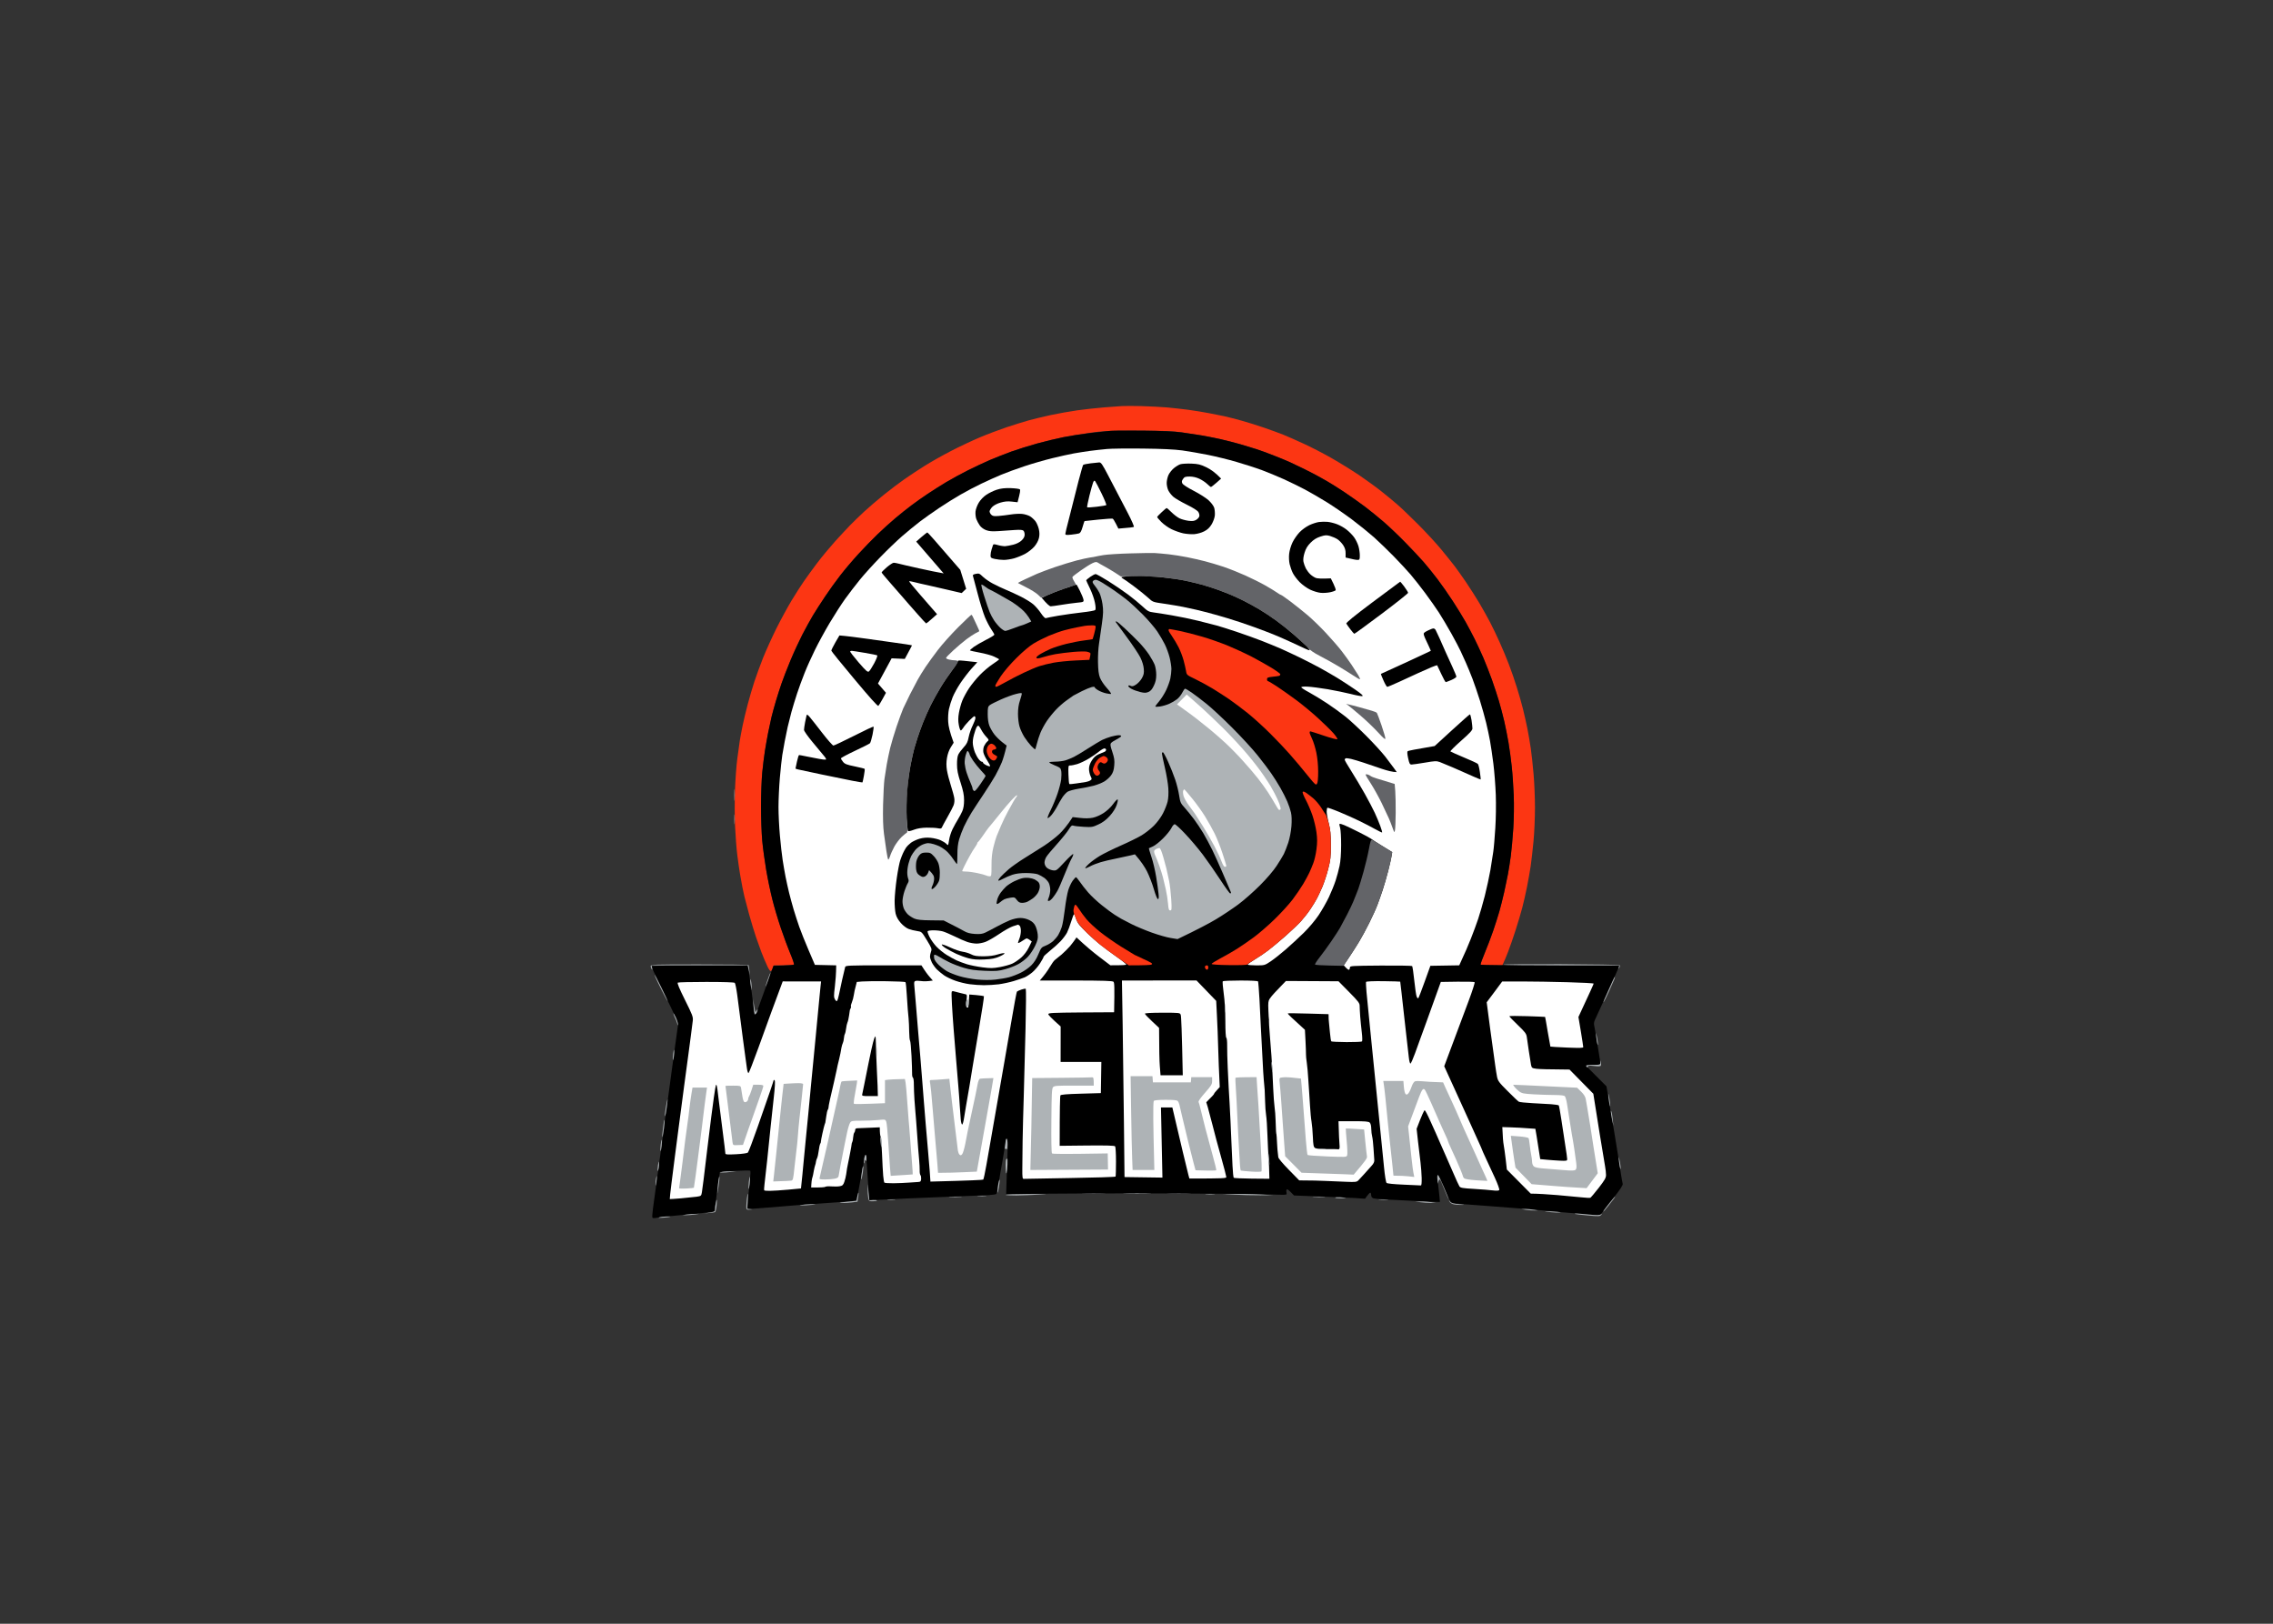 <svg clip-rule="evenodd" fill-rule="evenodd" stroke-linejoin="round" stroke-miterlimit="2" viewBox="0 0 560 400" xmlns="http://www.w3.org/2000/svg"><rect x="0" y="0" width="560" height="400" fill="#333333" stroke="none"/><g transform="matrix(1.199 0 0 1.199 160.302 99.887)"><g fill-rule="nonzero"><path d="m96.89.12c-.59.03-2.3.16-3.8.28-1.49.12-3.95.39-5.44.6-1.5.21-3.95.65-5.45.97-1.5.33-3.51.81-4.48 1.08-.96.26-3.02.91-4.57 1.42-1.55.52-4.09 1.48-5.64 2.14s-4.22 1.92-5.93 2.81c-1.72.89-4.12 2.25-5.35 3.03-1.23.77-3.07 1.99-4.09 2.7s-2.9 2.13-4.18 3.16c-1.29 1.04-3.13 2.61-4.09 3.5s-2.26 2.15-2.89 2.8-2.02 2.14-3.09 3.32c-1.06 1.18-2.7 3.15-3.63 4.38s-2.18 2.94-2.77 3.8c-.59.85-1.74 2.65-2.55 3.99-.8 1.33-2.21 3.92-3.12 5.74-.9 1.82-2.13 4.53-2.73 6.03-.59 1.5-1.39 3.69-1.78 4.87-.39 1.17-1 3.28-1.37 4.67s-.84 3.36-1.05 4.38c-.21 1.01-.47 2.42-.58 3.11-.11.7-.34 2.36-.51 3.7-.18 1.34-.39 4.18-.47 6.33-.08 2.14-.08 5.51.01 7.49s.3 4.7.47 6.03c.17 1.34.43 3.14.58 3.99.15.86.35 2 .46 2.53.1.54.29 1.41.42 1.95s.57 2.2.98 3.7c.42 1.5 1.05 3.6 1.42 4.67s.85 2.43 1.08 3.02.49 1.24.59 1.46c.1.21.38.85.63 1.42.24.56.56 1.02.69 1.02.13-.01.33-.27.44-.59l.19-.59c3.21 0 4.13-.08 4.18-.19.06-.11-.3-1.14-.79-2.29s-1.36-3.49-1.94-5.21c-.58-1.71-1.36-4.34-1.73-5.84-.38-1.49-.95-4.21-1.26-6.03s-.68-4.53-.82-6.03-.25-4.7-.25-7.11.12-5.52.25-6.91c.14-1.39.38-3.36.54-4.38.16-1.01.46-2.72.67-3.79.22-1.07.53-2.52.69-3.21.17-.7.56-2.14.88-3.22.32-1.07.85-2.73 1.18-3.69.33-.97 1.16-3.11 1.85-4.77s1.81-4.07 2.47-5.35c.67-1.29 1.64-3.04 2.15-3.9.52-.85 1.62-2.58 2.47-3.84.84-1.26 2.25-3.23 3.15-4.38.89-1.15 2.54-3.1 3.67-4.33 1.12-1.23 2.91-3.07 3.97-4.09 1.05-1.02 2.71-2.51 3.67-3.32s2.45-2 3.31-2.64c.86-.65 2.34-1.7 3.31-2.34.96-.65 2.67-1.72 3.79-2.4 1.12-.67 3.14-1.77 4.48-2.44 1.33-.67 3.35-1.61 4.47-2.1 1.12-.48 3.14-1.27 4.47-1.76 1.34-.48 3.75-1.23 5.35-1.67 1.61-.44 3.97-1.01 5.26-1.27 1.28-.26 3.73-.67 5.45-.91 2.73-.39 3.92-.44 9.82-.44 5.28 0 7.21.07 9.05.33 1.28.19 3.12.47 4.08.63.97.16 2.76.52 3.99.79 1.23.28 3.07.75 4.09 1.05 1.01.31 2.46.75 3.21.98s2.41.84 3.69 1.35c1.29.51 2.78 1.12 3.31 1.37.54.24 1.89.89 3.02 1.45 1.12.56 2.35 1.19 2.72 1.41.37.21 1.21.68 1.85 1.04s2.22 1.35 3.5 2.2c1.28.86 3.21 2.22 4.28 3.03s2.82 2.23 3.89 3.16 3.05 2.81 4.39 4.19c1.35 1.37 3.06 3.2 3.8 4.05.74.86 2.02 2.44 2.83 3.51s2.22 3.08 3.12 4.47c.91 1.39 2.09 3.32 2.63 4.28.54.97 1.38 2.54 1.86 3.51.48.96 1.29 2.71 1.8 3.89.5 1.18 1.29 3.19 1.75 4.48.46 1.28 1.1 3.25 1.44 4.38.33 1.12.83 3 1.1 4.18s.66 3.15.87 4.38.51 3.42.66 4.87c.16 1.44.34 4.11.41 5.93.08 1.93.04 4.78-.09 6.82-.13 1.92-.35 4.46-.51 5.64s-.42 2.84-.58 3.7-.52 2.56-.79 3.79c-.28 1.24-.72 2.99-.98 3.9s-.83 2.7-1.27 3.99c-.44 1.28-1.22 3.34-1.74 4.57s-.9 2.31-.85 2.39 1.08.14 2.28.15h2.19c.41-.84.83-1.87 1.2-2.83s1.06-2.93 1.52-4.38c.47-1.45 1.08-3.5 1.36-4.57s.73-3.02.99-4.33c.26-1.32.6-3.24.76-4.29.15-1.04.41-3.34.58-5.11.17-1.76.3-4.87.3-6.91 0-2.03-.13-5.14-.29-6.91-.15-1.76-.41-4.13-.57-5.25s-.48-2.96-.7-4.09c-.23-1.12-.63-2.92-.9-3.99-.26-1.07-.83-3.08-1.27-4.47-.43-1.4-1.17-3.54-1.65-4.77-.47-1.23-1.31-3.25-1.87-4.48-.55-1.23-1.43-3.07-1.96-4.09-.53-1.01-1.53-2.81-2.23-3.99s-1.93-3.1-2.73-4.28-1.86-2.67-2.35-3.31-1.72-2.17-2.73-3.4c-1.02-1.24-3.16-3.56-4.77-5.17s-3.54-3.46-4.29-4.1c-.74-.65-2.23-1.87-3.3-2.72s-3.13-2.34-4.57-3.32c-1.45-.97-3.99-2.54-5.65-3.49-1.66-.94-4.24-2.28-5.74-2.96-1.49-.69-3.38-1.52-4.18-1.84s-2.55-.96-3.89-1.42c-1.34-.47-3.44-1.12-4.67-1.46s-2.81-.75-3.5-.9c-.7-.15-2.14-.44-3.21-.64-1.07-.21-2.95-.51-4.18-.68-1.23-.16-3.2-.38-4.38-.49-1.18-.1-3.5-.22-5.16-.27-1.66-.04-3.49-.05-4.08-.01z" fill="#fc3613"/><path d="m94.53 5.2c-.6.05-2.53.26-4.28.47s-4.24.6-5.52.86c-1.29.26-3.65.83-5.26 1.27-1.6.44-4.01 1.19-5.35 1.67-1.33.49-3.35 1.28-4.47 1.76-1.12.49-3.14 1.43-4.47 2.1-1.34.67-3.36 1.77-4.48 2.44-1.12.68-2.83 1.75-3.79 2.4-.97.64-2.45 1.69-3.31 2.34-.86.64-2.35 1.83-3.31 2.64s-2.62 2.3-3.67 3.32c-1.06 1.02-2.85 2.86-3.97 4.09-1.13 1.23-2.78 3.18-3.67 4.33-.9 1.15-2.31 3.12-3.15 4.38-.85 1.26-1.95 2.99-2.47 3.84-.51.86-1.48 2.61-2.15 3.9-.66 1.28-1.78 3.69-2.47 5.35s-1.52 3.8-1.85 4.77c-.33.96-.86 2.62-1.18 3.69-.32 1.08-.71 2.52-.88 3.22-.16.69-.47 2.14-.69 3.21-.21 1.07-.51 2.78-.67 3.79-.16 1.02-.4 2.99-.54 4.38-.13 1.39-.25 4.5-.25 6.91s.11 5.61.25 7.11.51 4.21.82 6.03.88 4.54 1.26 6.03c.37 1.5 1.15 4.13 1.73 5.84.58 1.72 1.45 4.08 1.95 5.26s.83 2.2.75 2.28c-.09.07-1.07.16-2.19.19l-2.02.06c-1.19 3.32-1.88 5.24-2.31 6.42-.42 1.18-.87 2.44-1 2.79-.12.36-.31.65-.42.64-.11 0-.26-.56-.34-1.23-.07-.67-.27-2.28-.44-3.56-.17-1.29-.41-2.97-.54-3.75l-.24-1.42c-17.64.01-19.74.06-19.74.25 0 .14.54 1.34 1.19 2.68.66 1.34 1.89 3.88 2.74 5.65 1.47 3.05 1.54 3.26 1.42 4.18-.06.54-.24 1.81-.39 2.82-.14 1.02-.36 2.55-.47 3.41s-.34 2.48-.49 3.6c-.16 1.12-.43 3.09-.59 4.38-.17 1.28-.39 2.82-.49 3.41-.1.58-.23 1.63-.3 2.33s-.2 1.75-.29 2.34c-.1.59-.31 2.12-.48 3.4-.17 1.29-.39 2.91-.5 3.6-.1.7-.33 2.32-.49 3.6-.17 1.29-.42 3.17-.57 4.19-.14 1.02-.2 1.93-.13 2.02.07.1.43.11.81.03.37-.07 1.42-.21 2.33-.3s3.1-.3 4.87-.47c1.76-.16 3.56-.35 3.98-.41l.78-.12c.55-4.58.79-6.39.9-6.98.1-.59.21-1.1.23-1.13s1.4-.13 3.06-.23c1.65-.1 3.07-.12 3.14-.04.07.07.05.84-.04 1.69-.1.86-.27 2.57-.39 3.8-.11 1.23-.15 2.28-.08 2.33.06.06 1.93-.05 4.14-.25 2.21-.19 5.12-.43 6.45-.53 1.34-.1 4.45-.32 6.91-.49s4.56-.33 4.67-.37c.11-.03.31-.66.45-1.4.14-.73.38-2.04.54-2.89.15-.86.36-1.95.46-2.44.1-.48.23-1.29.29-1.8.06-.5.17-.92.25-.92.09 0 .22.9.3 1.99.09 1.1.2 2.83.26 3.85.05 1.02.13 2.22.18 2.67l.09.83c3.09-.16 5.83-.29 8.08-.39 2.24-.11 6.53-.28 9.53-.39 2.99-.11 6.1-.23 6.91-.28.8-.05 1.51-.16 1.58-.24.06-.09.22-.77.34-1.52.11-.75.35-2.11.51-3.02.17-.91.38-2.09.47-2.62.09-.54.29-1.7.43-2.59.15-.88.35-1.6.46-1.6.13 0 .13 1.59.02 4.72-.1 2.6-.18 5.16-.2 5.69l-.02.98c10.86-.15 21.98-.18 31.72-.15 9.73.02 19.48.11 21.66.19s4.04.11 4.14.05c.1-.05.13-.25.08-.43-.06-.19-.05-.45.01-.59.08-.16.35-.01.83.48l.71.72c8.14.31 11.42.46 12.55.53l2.04.14c.68-.96.96-1.24 1.07-1.24s.19.22.19.49c0 .33.15.54.44.66.24.09 1.62.22 3.07.27 1.44.06 4.42.21 6.61.33s4 .19 4.01.16-.05-.71-.14-1.52c-.09-.8-.23-2.05-.32-2.77-.09-.85-.08-1.29.05-1.25.11.04.68 1.2 1.27 2.58s1.16 2.68 1.27 2.87c.15.3.56.38 2.52.52 1.28.1 4.13.31 6.32.48 2.2.17 5.08.4 6.42.5s2.78.23 3.21.28c.43.06 1.83.19 3.11.3 1.29.1 3.87.32 5.74.49l3.41.3c.6-.8 1.68-2.18 2.79-3.59 1.48-1.89 1.98-2.66 1.9-2.94-.06-.22-.2-1.01-.32-1.76-.11-.75-.33-2.15-.48-3.11s-.58-3.59-.95-5.84c-.38-2.25-.77-4.57-.88-5.16-.1-.59-.3-1.76-.44-2.6l-.26-1.54c-3.24-3.2-4.18-4.2-4.18-4.28s.65-.14 1.46-.14c1.26 0 1.46-.05 1.45-.34 0-.19-.13-1.13-.3-2.09-.16-.97-.42-2.5-.56-3.41-.15-.91-.32-1.92-.4-2.24-.08-.37-.03-.79.16-1.17.16-.32.96-2.07 1.79-3.89.82-1.82 1.7-3.75 1.94-4.28.24-.54.62-1.39.85-1.9s.42-.97.42-1.02-6.39-.1-14.21-.1c-7.81 0-14.24-.06-14.29-.14s.33-1.16.85-2.39 1.3-3.29 1.74-4.57c.44-1.29 1.01-3.08 1.27-3.99s.7-2.66.98-3.9c.27-1.23.63-2.93.79-3.79s.42-2.52.58-3.7.38-3.72.51-5.64c.13-2.04.17-4.89.09-6.82-.07-1.82-.25-4.49-.41-5.93-.15-1.45-.45-3.64-.66-4.87s-.6-3.2-.87-4.38-.77-3.06-1.1-4.18c-.34-1.13-.98-3.1-1.44-4.38-.46-1.29-1.25-3.3-1.75-4.48-.51-1.18-1.32-2.93-1.8-3.89-.48-.97-1.32-2.54-1.86-3.51-.54-.96-1.72-2.89-2.63-4.28-.9-1.39-2.31-3.4-3.12-4.47s-2.09-2.65-2.83-3.51c-.74-.85-2.45-2.68-3.8-4.05-1.34-1.38-3.32-3.26-4.39-4.19s-2.82-2.35-3.89-3.16-3-2.17-4.28-3.03c-1.28-.85-2.86-1.84-3.5-2.2s-1.48-.83-1.85-1.04c-.37-.22-1.6-.85-2.72-1.41-1.13-.56-2.48-1.21-3.02-1.45-.53-.25-2.02-.86-3.31-1.37-1.28-.51-2.94-1.12-3.69-1.35s-2.2-.67-3.21-.98c-1.02-.3-2.86-.77-4.09-1.05-1.23-.27-3.02-.63-3.99-.79-.96-.16-2.76-.43-3.99-.6-1.48-.2-4.14-.33-7.88-.37-3.1-.03-6.13-.02-6.73.03z"/><path d="m93.68 8.95c-.97.09-2.5.26-3.41.38s-2.4.36-3.31.52c-.9.16-2.92.61-4.47.99s-4.13 1.12-5.74 1.66c-1.6.53-3.75 1.32-4.77 1.75-1.01.42-2.81 1.23-3.98 1.79-1.18.56-3.11 1.57-4.28 2.25-1.18.67-3.17 1.91-4.43 2.76-1.26.84-3.05 2.11-3.99 2.82-.93.72-2.58 2.06-3.65 3-1.07.93-3.08 2.86-4.47 4.3-1.4 1.43-3.29 3.52-4.2 4.64-.92 1.13-2.29 2.92-3.06 3.99-.76 1.07-2.17 3.26-3.13 4.87s-2.32 4.1-3.03 5.55c-.71 1.44-1.68 3.59-2.14 4.77-.47 1.17-1.16 3.06-1.53 4.18s-.89 2.83-1.16 3.8c-.26.96-.61 2.36-.78 3.11s-.44 2.06-.6 2.92c-.15.86-.38 2.13-.5 2.82-.11.7-.34 2.8-.5 4.67-.16 1.88-.28 4.59-.28 6.04 0 1.44.13 4.07.29 5.84.15 1.76.41 4.04.57 5.06.16 1.01.42 2.55.59 3.4.17.86.49 2.3.71 3.21s.65 2.49.95 3.51c.31 1.01.83 2.64 1.17 3.6s1.19 3.11 1.91 4.77l1.29 3.01 4.38.1c-.02 1.74-.14 3.2-.28 4.38-.23 1.87-.22 2.2.03 2.63.17.29.35.41.44.29.08-.11.24-.63.35-1.17.11-.53.42-1.98.69-3.21.28-1.23.55-2.39.61-2.58.1-.31.65-.34 7.89-.34h7.78c.76 1.21 1.28 1.91 1.66 2.34l.68.78c-1.13.18-1.86.18-2.34.11s-1.03-.08-1.21-.03c-.28.09-.33.27-.25 1.03.05.51.18 2.02.29 3.36s.33 4.01.49 5.94c.17 1.93.39 4.51.49 5.74.11 1.23.28 3.42.39 4.87.11 1.44.24 3.11.29 3.69.05.59.23 2.74.39 4.77.17 2.04.38 4.53.48 5.55s.25 2.85.34 4.07l.15 2.21c8.29-.21 10.77-.34 10.85-.41s.37-1.4.64-2.95c.28-1.55.67-3.79.87-4.96.2-1.18.55-3.2.78-4.48.22-1.28.53-3.04.68-3.89.14-.86.44-2.57.66-3.8s.57-3.24.78-4.47c.22-1.24.84-4.87 1.39-8.08.54-3.21 1.05-5.91 1.12-5.99s.48-.27.91-.42.84-.22.91-.15c.08.08.06 3.77-.05 8.21-.1 4.44-.26 10.62-.36 13.72-.1 3.11-.21 7.31-.24 9.35-.03 2.03-.06 4.61-.06 5.74-.01 1.7.04 2.04.28 2.02.16-.01 4.45-.09 9.54-.17 5.08-.08 9.28-.21 9.34-.3.05-.08.09-1.47.09-3.08 0-1.68-.08-3.02-.19-3.14-.14-.15-1.91-.2-5.79-.16l-5.59.06c0-7.84.07-10.23.15-10.36.1-.17 1.31-.27 4.22-.35l4.09-.12.1-6.4h-8.37l.01-7.29c-1.97-1.74-2.54-2.37-2.54-2.53 0-.26.9-.3 6.76-.35l6.76-.04c.11-5.32.06-6.09-.13-6.27s-2.17-.24-7.7-.25h-7.44c.99-1.14 1.62-2.03 2.03-2.73s.88-1.36 1.06-1.48c.17-.12.8-.63 1.39-1.13.58-.51 1.37-1.29 1.75-1.74.37-.46.82-1.04.99-1.3l.32-.48c1.93 1.81 3.49 3.1 4.72 4.03l2.24 1.7c2.43.01 3.2-.05 3.26-.13.07-.08-.85-.84-2.06-1.68-1.2-.84-2.75-1.99-3.44-2.56-.7-.57-1.79-1.54-2.44-2.17-.64-.62-1.41-1.42-1.7-1.77s-.62-.98-.73-1.41c-.1-.43-.26-.78-.34-.78-.08-.01-.35.67-.6 1.5-.25.84-.64 1.87-.86 2.3-.22.42-.8 1.2-1.29 1.73-.49.52-1.49 1.42-2.21 1.99-.72.58-1.31 1.13-1.31 1.24s-.33.71-.73 1.34-1.12 1.47-1.61 1.87c-.48.4-1.18.85-1.55 1.01-.38.16-1.38.5-2.24.76s-2.26.56-3.11.67c-.86.1-2.21.19-3.02.18-.8 0-2.11-.09-2.92-.2-.8-.1-2.11-.42-2.91-.7-.81-.28-1.86-.78-2.34-1.11-.48-.34-1.16-.89-1.51-1.24-.34-.35-.8-.98-1.02-1.41-.21-.43-.39-.98-.38-1.22 0-.24.09-.7.21-1.02.2-.54.13-.73-.85-2.34-1.07-1.75-1.07-1.75-2.02-1.89-.52-.07-1.3-.26-1.72-.42-.46-.17-1.12-.67-1.61-1.22-.56-.64-.91-1.26-1.07-1.92-.13-.53-.22-1.76-.21-2.72.02-.96.21-3.02.44-4.58.22-1.55.55-3.21.72-3.69.16-.49.42-1.14.57-1.46s.42-.82.61-1.11c.2-.29.66-.75 1.03-1.03.38-.27 1.16-.64 1.75-.81.75-.21 1.44-.27 2.29-.19.67.07 1.59.29 2.04.5.46.21.96.52 1.12.69s.34.31.39.3c.05 0 .16-.49.24-1.08s.4-1.57.7-2.19c.3-.61.8-1.51 1.1-1.99s.71-1.25.91-1.71c.24-.55.36-1.29.36-2.23 0-1.1-.17-1.92-.72-3.65-.57-1.75-.73-2.57-.73-3.72-.01-.92.09-1.69.27-2.04.15-.31.64-.96 1.08-1.45.66-.71.85-1.11 1.05-2.14.14-.69.51-1.77.82-2.38.31-.62.56-1.3.56-1.51s-.09-.39-.19-.39c-.11 0-.6.42-1.1.93-.49.5-1.04 1.16-1.21 1.46-.18.29-.41.54-.51.54-.11 0-.29-.51-.4-1.12-.15-.82-.15-1.5.02-2.49.13-.75.44-1.89.7-2.53s.88-1.78 1.38-2.53 1.5-1.98 2.23-2.73c.72-.75 1.91-1.75 2.64-2.23.73-.49 1.32-.92 1.31-.98 0-.05-.46-.3-1.03-.56-.56-.26-1.89-.63-2.96-.82-1.07-.2-1.97-.4-2-.46-.02-.06.33-.37.78-.71.46-.33 1.59-.98 2.53-1.46.94-.47 1.7-.94 1.7-1.05 0-.1-.29-.61-.64-1.12s-.93-1.62-1.29-2.48c-.35-.85-1.02-3-1.48-4.77-.46-1.76-.89-3.38-.96-3.6-.11-.32-.02-.41.56-.53.64-.14.77-.08 1.45.58.41.4 1.35 1.05 2.09 1.44s1.91.94 2.61 1.23c.69.28 2.05.9 3.01 1.38.97.48 2.15 1.2 2.63 1.61s1.2 1.24 1.6 1.85c.42.63.84 1.06.98 1.01.13-.05 1.29-.28 2.57-.5 1.29-.22 3.48-.52 4.87-.68 1.39-.15 2.62-.37 2.72-.48.13-.13.12-.64-.05-1.51-.13-.72-.59-2.03-1.02-2.92-.43-.88-.78-1.65-.78-1.7s.38-.36.83-.69c.46-.32.96-.58 1.12-.58.16.01 1.31.64 2.55 1.42 1.23.77 3.07 2.02 4.08 2.77s2.36 1.86 3 2.46c1.04.97 1.29 1.11 2.24 1.23.59.07 2.29.34 3.79.6 1.5.25 3.95.76 5.45 1.13s3.2.81 3.79.97 2.39.73 3.99 1.26c1.61.54 3.93 1.37 5.16 1.85s2.98 1.2 3.89 1.59c.91.4 2.7 1.24 3.99 1.86 1.28.63 3.16 1.59 4.18 2.15s2.63 1.49 3.6 2.08c.96.59 2.58 1.65 3.6 2.35 1.38.96 1.75 1.31 1.46 1.36-.22.03-1.27-.16-2.34-.44-1.07-.27-3.21-.71-4.76-.98-1.56-.26-3.41-.5-4.13-.53-.79-.04-1.3.02-1.29.14.01.1.73.57 1.6 1.03.87.47 2.54 1.49 3.72 2.27 1.17.78 2.88 2.01 3.79 2.74s2.84 2.52 4.28 3.97c1.45 1.45 3.17 3.34 3.84 4.19.66.86 1.47 1.93 1.8 2.39l.59.83c-.83 0-1.99-.31-3.12-.69-1.12-.38-2.78-.94-3.69-1.25-.91-.3-2.07-.65-2.58-.77s-1.01-.17-1.12-.12c-.11.06-.19.19-.19.29 0 .11.62 1.18 1.39 2.39.76 1.2 2 3.28 2.75 4.62s1.67 3.09 2.04 3.89c.37.81.89 2.03 1.14 2.73.26.7.42 1.29.37 1.31-.06.03-.7-.28-1.42-.68-.72-.41-2.19-1.17-3.26-1.69s-2.95-1.36-4.18-1.87c-1.23-.5-2.3-.88-2.38-.84s-.15.4-.15.8.19 1.48.43 2.39c.34 1.32.42 2.22.43 4.47 0 2.49-.07 3.08-.56 4.97-.3 1.17-.84 2.79-1.18 3.6-.34.8-.83 1.85-1.08 2.33-.24.48-.86 1.49-1.36 2.24-.49.75-1.38 1.88-1.95 2.51-.58.64-2.02 2-3.19 3.04-1.18 1.03-2.76 2.35-3.52 2.93-.75.58-2.04 1.45-2.85 1.93-.82.49-1.45.95-1.4 1.03.04.08.85.14 1.78.15 1.69 0 1.72-.01 2.95-.83.68-.46 2.09-1.57 3.11-2.46 1.03-.9 2.69-2.43 3.69-3.41 1.05-1.03 2.33-2.55 3.05-3.62.68-1.02 1.63-2.69 2.11-3.7.48-1.02 1.1-2.55 1.38-3.41s.64-2.21.81-3.02c.2-.93.32-2.47.32-4.28.01-1.55-.09-3.13-.2-3.5-.12-.38-.18-.75-.13-.83s.5.04 1.01.26 1.89.88 3.06 1.47c1.18.59 2.27 1.19 2.43 1.32.16.14 1.2.81 2.31 1.5l2.02 1.24c-.22 1.36-.53 2.72-.84 3.89-.3 1.18-.81 2.93-1.13 3.9-.32.96-.8 2.34-1.08 3.06-.27.73-1.01 2.35-1.63 3.6-.62 1.26-1.55 2.99-2.07 3.85-.51.85-1.45 2.32-2.08 3.26l-1.14 1.7c.68.76.97.95 1.07.92.11-.04.2-.24.2-.45 0-.36.23-.37 6.32-.42 3.48-.02 6.39.02 6.47.1s.28 1.41.44 2.97c.16 1.55.38 3.04.49 3.3.11.27.26.42.34.33.08-.08.67-1.61 1.31-3.4l1.17-3.25 5.93-.1c1.16-2.49 1.9-4.22 2.38-5.45.49-1.23 1.17-3.07 1.51-4.09.34-1.01.96-3.16 1.37-4.76.4-1.61.92-3.98 1.14-5.26.21-1.28.48-2.97.59-3.75.12-.77.3-2.96.42-4.86.13-1.93.17-4.97.1-6.86-.07-1.88-.29-4.77-.5-6.43s-.52-3.76-.69-4.67c-.16-.91-.52-2.57-.79-3.7-.27-1.12-.85-3.18-1.28-4.57-.44-1.39-1.12-3.41-1.53-4.48s-1.02-2.56-1.36-3.31c-.35-.74-.82-1.8-1.06-2.33-.24-.54-1.09-2.16-1.89-3.6-.81-1.45-1.98-3.42-2.6-4.38-.63-.96-1.89-2.76-2.81-3.99-.91-1.23-2.26-2.94-2.99-3.8-.73-.85-2.31-2.55-3.5-3.77-1.2-1.22-3.01-2.97-4.02-3.88-1.02-.9-3.08-2.57-4.57-3.69-1.5-1.12-3.82-2.71-5.16-3.54s-3.35-1.99-4.47-2.59c-1.13-.6-3.1-1.56-4.38-2.14-1.29-.58-3.32-1.42-4.52-1.87-1.21-.44-3.53-1.19-5.16-1.66-1.63-.48-4.28-1.13-5.89-1.45-1.6-.32-3.96-.73-5.25-.91-1.58-.21-4.18-.34-8.07-.38-3.16-.04-6.53 0-7.49.09z" fill="#fff"/><path d="m90.37 11.89c-.75.09-1.42.24-1.5.32-.07.08-.49 1.55-.94 3.26-.44 1.72-.92 3.6-1.06 4.19s-.57 2.27-.95 3.75c-.39 1.47-.71 2.8-.71 2.96 0 .25.21.27 1.22.17.67-.07 1.39-.19 1.61-.26.26-.1.49-.51.72-1.34.19-.66.37-1.19.39-1.19.03 0 1.3-.14 2.82-.3 1.53-.16 2.86-.24 2.97-.19s.42.53.68 1.07l.49.97c2.34-.18 3.09-.29 3.18-.36s-.47-1.35-1.25-2.85c-.77-1.5-1.69-3.25-2.03-3.89s-1.25-2.37-2.01-3.85c-1.19-2.28-1.46-2.67-1.83-2.65-.24.02-1.05.1-1.8.19zm18.48.18c-.32.1-.93.47-1.35.82s-.92.99-1.11 1.42c-.19.42-.35 1.15-.35 1.6-.01.46.14 1.15.33 1.54.19.4.66.99 1.04 1.32.39.33 1.64 1.06 2.78 1.62 1.29.64 2.18 1.2 2.36 1.51.16.26.25.66.19.87-.05.22-.33.54-.63.72-.41.25-.77.3-1.6.2-.59-.08-1.42-.3-1.85-.51s-1.17-.78-1.66-1.27c-.48-.49-.93-.87-1-.84s-.53.42-1.02.88c-.49.45-.9.89-.9.97s.38.54.86 1.02c.47.48 1.41 1.15 2.09 1.48s1.76.71 2.41.85c.64.13 1.64.21 2.23.17.63-.05 1.48-.28 2.05-.57.71-.36 1.12-.75 1.55-1.45.33-.56.61-1.33.66-1.84.04-.48-.02-1.18-.13-1.56-.13-.4-.61-1.04-1.17-1.56-.53-.48-1.91-1.35-3.06-1.94-1.23-.63-2.18-1.25-2.31-1.5-.17-.34-.14-.53.13-.92.29-.43.48-.5 1.36-.5.66 0 1.37.16 1.99.45.54.25 1.26.73 1.61 1.07s.7.62.78.62.58-.38 1.12-.86l.97-.86c-1.22-1.27-2.19-1.92-3.02-2.32-1.26-.6-1.68-.7-3.11-.76-.91-.03-1.92.03-2.24.13z"/><path d="m90.93 15.78c-.11.26-.46 1.5-.77 2.75-.31 1.26-.52 2.33-.47 2.39s.93.01 1.94-.11c1.02-.12 1.91-.27 1.99-.34.07-.07-.36-1.15-.97-2.4s-1.2-2.38-1.31-2.51c-.15-.19-.25-.13-.41.22z" fill="#fff"/><path d="m71.11 17.31c-.64.21-1.61.68-2.14 1.04-.57.38-1.22 1.06-1.55 1.62-.33.55-.62 1.33-.67 1.83-.04.48.03 1.18.18 1.56.14.37.46.96.71 1.31.26.37.8.76 1.28.94.64.24 1.23.29 2.58.2.96-.07 2.45-.17 3.31-.23 1.13-.07 1.62-.03 1.8.15.14.14.25.52.24.84-.01.39-.22.78-.64 1.17-.39.37-1.03.69-1.7.86-.58.15-1.33.28-1.65.31-.32.02-1-.08-1.51-.23-.73-.21-.94-.21-1-.02-.05.13-.18.55-.3.93-.12.37-.21.92-.21 1.21 0 .48.1.56.88.73.48.11 1.31.2 1.85.2.53 0 1.47-.15 2.09-.32.61-.17 1.64-.59 2.27-.92.63-.34 1.48-1.01 1.9-1.49.45-.53.83-1.22.95-1.75.14-.62.14-1.16-.02-1.85-.12-.53-.43-1.26-.69-1.61-.26-.34-.76-.8-1.1-1.01-.35-.21-1.07-.44-1.61-.5-.53-.06-1.58-.01-2.33.11s-1.89.26-2.53.31c-.95.08-1.23.03-1.52-.26-.19-.19-.34-.5-.34-.69.01-.19.25-.59.54-.9.34-.34.99-.69 1.71-.9.86-.25 1.47-.3 2.33-.2l1.17.13c.55-2.05.6-2.52.47-2.65-.11-.11-.96-.22-1.89-.25-1.25-.03-2 .05-2.86.33zm66.24 6.63c-.48.06-1.37.35-1.99.64s-1.52.94-2.01 1.45-1.15 1.45-1.46 2.1c-.32.66-.62 1.67-.69 2.33-.08.69-.03 1.57.1 2.14.13.54.42 1.37.66 1.84.24.48.87 1.32 1.41 1.86.53.54 1.49 1.23 2.14 1.54.64.3 1.6.6 2.14.65.53.06 1.43 0 1.99-.12s1.07-.31 1.12-.42c.05-.1-.15-.69-.45-1.31l-.55-1.12c-1.94.1-2.77.03-3.09-.09-.32-.13-.83-.46-1.13-.75-.31-.29-.71-.83-.91-1.2-.19-.38-.41-.99-.49-1.36-.09-.46-.02-1.07.22-1.85.26-.86.59-1.41 1.24-2.07.62-.63 1.21-1 2.01-1.26.98-.32 1.24-.34 1.99-.13.48.14 1.17.44 1.54.68.36.24.89.79 1.17 1.22.35.55.5 1.04.49 1.65v.88c1.51.38 2.17.49 2.43.49.45 0 .49-.07.49-.93 0-.51-.12-1.36-.28-1.9-.16-.53-.55-1.34-.88-1.8-.32-.45-1.01-1.16-1.52-1.56-.5-.41-1.4-.92-1.99-1.14-.59-.23-1.46-.44-1.94-.49-.49-.05-1.27-.03-1.76.03zm-81.71 3.09-1.07.94c3.74 4.34 5.01 5.81 5.24 6.07l.4.46c-1.2-.2-3.13-.61-5.05-1.03-1.93-.43-3.81-.86-4.19-.97-.37-.1-.83-.18-1.02-.19-.19 0-.82.42-1.42.92-.59.51-1.07.99-1.07 1.08.01.08.69.91 1.52 1.85s2.03 2.32 2.67 3.06c.64.75 1.26 1.46 1.36 1.57.11.11.94 1.06 1.85 2.1s1.7 1.89 1.75 1.89c.06 0 .58-.43 1.17-.95l1.07-.95c-.9-1.05-2.22-2.56-3.5-4.03-1.28-1.46-2.29-2.7-2.24-2.74.06-.04.58.06 1.17.21s1.68.41 2.43.56c.75.16 2.68.6 4.28.98l2.92.68.92-.88-1.21-3.89c-5.13-5.96-6.68-7.69-6.76-7.68-.08 0-.63.43-1.22.94z"/><path d="m98.54 30.39c-2.25.06-4.7.22-5.45.34-.75.13-1.49.26-1.65.31s-.69.14-1.17.2c-.48.07-1.7.34-2.72.6s-3.03.88-4.48 1.37c-1.44.5-3.1 1.12-3.69 1.38-.59.27-1.73.79-2.53 1.16-.8.36-1.42.7-1.36.74.05.04.84.45 1.75.91.91.45 1.96 1.11 2.33 1.46l.68.64c2.26-.98 3.84-1.56 4.96-1.94 1.13-.37 2.09-.69 2.14-.72.06-.02-.1-.35-.34-.73s-.39-.77-.34-.88c.06-.11.82-.71 1.71-1.33.88-.62 1.95-1.29 2.38-1.49.66-.3.84-.32 1.17-.1.21.14.87.52 1.46.83.58.32 1.55.9 2.14 1.28l1.07.7c4.59-.09 7.04.02 8.65.19 1.55.17 3.61.47 4.57.68.97.2 2.46.56 3.31.79.86.23 2.26.67 3.12.98.85.3 2.12.79 2.82 1.08.69.29 1.96.87 2.82 1.3.85.43 2.3 1.22 3.21 1.77.91.54 2.44 1.55 3.4 2.25.96.69 2.63 2.02 3.7 2.94 1.07.93 2.29 2.08 2.72 2.56.53.59 1.38 1.18 2.63 1.82 1.02.52 2.72 1.47 3.79 2.11s2.45 1.5 3.07 1.91c.61.41 1.2.75 1.31.75s-.04-.37-.32-.83c-.28-.45-.89-1.39-1.34-2.09-.46-.69-1.37-1.96-2.03-2.82s-2.14-2.56-3.28-3.78-2.82-2.85-3.73-3.62-2.49-2.03-3.5-2.8c-1.02-.77-1.92-1.39-2-1.39s-.43-.2-.77-.45c-.35-.25-1.43-.91-2.39-1.46s-2.84-1.49-4.18-2.09-3.35-1.4-4.48-1.78c-1.12-.37-2.83-.89-3.79-1.13-.96-.25-2.63-.63-3.7-.84-1.07-.22-2.77-.48-3.79-.6-1.02-.11-2.29-.22-2.82-.25-.54-.03-2.81 0-5.06.07z" fill="#636468"/><path d="m96.77 35.26c-.04.09.03.2.17.24.13.04 1.16.75 2.28 1.59 1.13.84 2.47 1.92 3 2.41.95.89.95.89 3.3 1.23 1.3.19 3.02.48 3.82.64s2.07.43 2.82.61c.75.17 2.46.61 3.79.98 1.34.36 3.7 1.08 5.26 1.6 1.55.52 3.87 1.35 5.15 1.85 1.29.5 2.6 1.03 2.92 1.18.32.14 1.37.61 2.33 1.04.97.44 2.19 1 2.73 1.27.53.26 1.02.43 1.07.39s-.21-.39-.59-.78c-.37-.38-1.55-1.46-2.62-2.4-1.07-.93-2.74-2.26-3.7-2.95-.96-.7-2.49-1.71-3.4-2.25-.91-.55-2.36-1.34-3.21-1.77-.86-.43-2.13-1.01-2.82-1.3-.7-.29-1.97-.78-2.82-1.08-.86-.31-2.26-.75-3.12-.98-.85-.23-2.34-.59-3.31-.79-.96-.21-3.02-.51-4.57-.67-1.55-.17-4.08-.28-5.61-.26-1.54.02-2.83.12-2.87.2z"/><path d="m90.9 36.06c-.17.18-.1.4.33.92.31.38.74 1.03.96 1.46.23.43.52 1.48.65 2.34.19 1.32.18 1.93-.12 4.08-.19 1.4-.46 3.24-.59 4.09-.14.86-.24 2.57-.21 3.8.03 1.65.14 2.49.41 3.2.21.53.83 1.47 1.4 2.09.56.62.95 1.17.87 1.21-.08.05-.54 0-1.02-.11-.48-.1-1.21-.38-1.61-.62-.4-.23-.73-.51-.72-.61 0-.13-.23-.14-.63-.05-.35.09-1.25.46-2 .83s-1.54.78-1.75.91c-.21.14-.86.6-1.45 1.03-.6.42-1.55 1.26-2.11 1.85-.57.59-1.42 1.64-1.89 2.33-.47.7-1.07 1.8-1.33 2.44s-.59 1.67-.74 2.29-.31 1.12-.36 1.12c-.06 0-.42-.33-.81-.73-.39-.41-1.01-1.22-1.39-1.81-.37-.59-.82-1.55-.99-2.14-.18-.59-.32-1.76-.32-2.63 0-1.05.13-1.93.4-2.72.21-.64.39-1.28.39-1.41 0-.19-.28-.18-1.22.06-.67.16-2.05.67-3.06 1.12s-2.04.97-2.29 1.15c-.39.31-.44.51-.44 1.85 0 .97.12 1.83.34 2.4.19.49.64 1.28 1.01 1.76.36.47 1.08 1.18 1.6 1.59l.94.73c-.41 1.73-.73 2.76-.98 3.4s-.85 1.87-1.33 2.73c-.48.85-1.58 2.6-2.45 3.89-.86 1.28-1.98 2.99-2.48 3.79-.5.81-1.18 2.08-1.53 2.83-.34.75-.79 1.93-.99 2.62-.25.88-.37 1.86-.36 3.17 0 1.04-.04 1.9-.09 1.9-.06 0-.44-.51-.85-1.12-.41-.62-1.09-1.39-1.5-1.71-.42-.33-.98-.69-1.25-.81-.27-.13-.79-.32-1.17-.44-.37-.12-.9-.21-1.17-.21-.26 0-.83.16-1.26.36-.43.21-1.03.67-1.34 1.03-.3.36-.69.92-.85 1.24-.17.32-.42 1.02-.56 1.56-.15.53-.26 1.34-.26 1.8-.01.45.08 1.04.19 1.31.14.36.12.6-.08.93-.16.24-.46.98-.69 1.65-.22.67-.4 1.59-.4 2.04-.01.46.12 1.14.27 1.51.16.38.53.92.83 1.21.31.29.9.67 1.33.86.6.25 1.4.34 3.41.36l2.62.03c2.57 1.3 3.71 1.9 4.19 2.18.64.37 1.24.52 2.23.59 1.06.06 1.54 0 2.14-.28.43-.2 1.46-.74 2.29-1.19.83-.46 2.06-1.06 2.72-1.33.74-.29 1.6-.49 2.19-.48.62 0 1.29.16 1.85.44.62.31.99.66 1.25 1.21.21.43.42 1.22.47 1.76.08.8-.02 1.2-.52 2.28-.34.73-1 1.73-1.47 2.24-.46.51-1.36 1.2-1.99 1.54-.63.35-1.84.82-2.7 1.05-1.37.38-1.87.42-4.18.33-2.04-.09-3.01-.22-4.33-.61-.94-.28-2.3-.8-3.02-1.16-.72-.35-1.68-.88-2.14-1.16-.47-.3-.87-.44-.92-.33-.06.11-.06.44-.01.73.05.3.47.89.93 1.32.46.44 1.22 1.02 1.7 1.3.49.28 1.62.74 2.53 1.01.91.28 2.58.59 3.7.7 1.28.12 2.66.12 3.7.01.91-.1 2.18-.31 2.82-.48s1.73-.59 2.43-.94c.7-.34 1.66-1.02 2.14-1.5.59-.59 1.08-1.35 1.46-2.29.55-1.32.64-1.44 1.46-1.75.48-.18 1.17-.6 1.54-.92.36-.33.85-.9 1.08-1.28.23-.37.56-1.12.73-1.65.18-.54.46-2.2.64-3.7s.5-3.25.7-3.89.61-1.5.9-1.91c.3-.4.6-.73.68-.73.08.01.43.43.78.93.34.51 1.11 1.5 1.71 2.19.6.7 1.87 1.89 2.83 2.65.95.76 2.13 1.64 2.61 1.94.48.31 1.1.68 1.36.83.27.15 1.23.64 2.14 1.11.91.46 2.77 1.24 4.14 1.73 1.36.49 3.11.99 3.89 1.11l1.41.23c4.22-2.02 6.54-3.26 7.88-4.06s3.39-2.17 4.57-3.04 3.19-2.65 4.48-3.94c1.41-1.41 2.78-3.01 3.43-4.01.6-.91 1.26-2 1.48-2.43s.62-1.48.91-2.33c.3-.92.56-2.3.65-3.37.09-1.19.06-2.15-.09-2.82-.13-.56-.47-1.59-.77-2.28-.3-.7-.94-1.97-1.43-2.82-.49-.86-1.32-2.17-1.84-2.92-.51-.75-1.77-2.42-2.8-3.7-1.02-1.29-3.4-3.87-5.28-5.75-1.87-1.87-4.24-4.07-5.26-4.88-1.01-.82-2.37-1.84-3.01-2.29-.65-.45-1.26-.81-1.37-.81-.1.01-.36.37-.58.81-.21.44-.69 1.05-1.07 1.35-.37.29-1.1.72-1.6.94-.51.23-1.37.48-1.9.56-.54.08-.98.08-.98 0 .01-.08.36-.57.8-1.07.43-.51 1.08-1.54 1.44-2.29.35-.75.74-1.82.86-2.39.12-.56.21-1.43.22-1.94 0-.51-.17-1.58-.37-2.39-.2-.8-.65-2.03-1-2.72-.35-.7-1.03-1.87-1.53-2.61-.49-.74-1.82-2.29-2.94-3.44-1.13-1.14-2.66-2.56-3.41-3.14-.75-.59-1.93-1.46-2.62-1.93-.7-.48-1.73-1.15-2.29-1.49-.56-.35-1.18-.63-1.37-.63s-.45.11-.58.25z" fill="#aeb3b6"/><path d="m148.38 40.39c-3.9 2.92-5.53 4.26-5.43 4.43.08.14.45.67.82 1.16.38.5.75.92.83.92s2.6-1.83 5.59-4.08c3-2.25 5.45-4.2 5.45-4.33-.01-.13-.36-.7-.78-1.27-.43-.56-.8-1.02-.84-1.02-.03 0-2.57 1.89-5.64 4.19z"/><path d="m68.54 39.17c.41 1.31.91 2.78 1.11 3.26.19.48.61 1.27.93 1.75s.9 1.16 1.28 1.51c.39.35.84.63 1 .63s.97-.26 1.8-.58 1.57-.59 1.65-.58c.08 0 .54-.18 1.02-.39l.88-.39c-.68-1.23-1.36-2-1.95-2.51-.58-.5-1.5-1.19-2.04-1.52-.53-.32-1.78-1.04-2.77-1.59s-1.84-1-1.9-1c-.05 0-.38-.22-.73-.48-.34-.27-.72-.48-.84-.49-.11 0 .14 1.06.56 2.38z" fill="#aeb3b6"/><path d="m85.12 37.59c-1.29.44-2.89 1.05-3.55 1.36l-1.22.56c1.13 1.35 1.63 1.74 1.85 1.75.21 0 1.18-.13 2.14-.29s2.41-.36 3.21-.44c1.41-.14 1.46-.16 1.39-.63-.04-.27-.37-1.08-.73-1.8s-.68-1.31-.71-1.31-1.1.36-2.38.8z"/><path d="m63.17 45.59c-1.42 1.42-3.28 3.5-4.14 4.63-.86 1.12-2 2.7-2.54 3.5s-1.27 1.99-1.62 2.63-1.06 2-1.58 3.01c-.51 1.02-1.15 2.34-1.41 2.92-.25.59-.86 2.26-1.35 3.7-.49 1.45-1.07 3.42-1.31 4.38-.23.97-.55 2.5-.71 3.41-.15.91-.37 2.27-.47 3.01-.1.75-.23 3.12-.28 5.26-.06 2.68 0 4.53.18 5.94.15 1.12.38 2.74.51 3.6.13.85.29 1.62.36 1.7.06.08.24-.23.38-.68.14-.46.55-1.35.9-2 .36-.64 1.03-1.52 1.49-1.96.47-.43.94-.82 1.06-.87.14-.06.15-.74.01-2.23-.12-1.45-.11-3.26.04-5.64.13-2.14.41-4.49.72-6.03.27-1.4.62-2.93.76-3.41s.45-1.47.67-2.19c.23-.72.73-2.12 1.12-3.11s1.1-2.59 1.58-3.56c.47-.96 1.4-2.62 2.05-3.69.65-1.08 1.74-2.67 2.41-3.56.68-.88 1.19-1.69 1.13-1.8-.05-.1-.34-.19-.63-.19s-.82-.06-1.17-.15c-.35-.08-.64-.23-.63-.34 0-.11.68-.81 1.51-1.57s2.03-1.78 2.67-2.26c.65-.49 1.48-1.04 1.85-1.23.38-.19.73-.37.78-.41s-.14-.53-.42-1.09c-.28-.57-.63-1.32-.78-1.67-.14-.35-.33-.64-.41-.63-.08 0-1.31 1.17-2.73 2.58z" fill="#636468"/><path d="m95.52 44.43c0 .02 1.01 1.4 2.24 3.06s2.52 3.59 2.86 4.28c.39.79.66 1.67.71 2.34.07.87 0 1.23-.38 1.91-.25.46-.79 1.05-1.19 1.31-.57.37-.82.43-1.12.28-.26-.13-.42-.13-.49 0-.05.11.23.38.63.6.41.23 1.22.52 1.8.66.9.21 1.18.21 1.71-.01.46-.2.76-.55 1.11-1.3.36-.74.49-1.34.49-2.23 0-.68-.14-1.59-.32-2.05-.18-.45-.7-1.39-1.16-2.09s-1.39-1.83-2.06-2.53-1.95-1.94-2.83-2.77-1.69-1.51-1.8-1.51-.2.02-.2.05z"/><path d="m89.2 45.28c-.21.04-.91.18-1.55.29-.65.12-1.83.4-2.63.61s-2.25.73-3.21 1.14c-.96.42-2.36 1.13-3.11 1.58-.83.5-2.22 1.67-3.52 2.97-1.26 1.24-2.62 2.83-3.26 3.8-.6.91-1.09 1.76-1.1 1.89 0 .14.08.25.19.25s.96-.43 1.9-.96c.93-.53 2.62-1.4 3.74-1.93 1.13-.54 2.57-1.15 3.21-1.36.65-.21 1.96-.53 2.92-.71.97-.18 3.02-.39 4.56-.46l2.81-.13c.22-.9.25-1.25.21-1.36-.05-.11-.37-.25-.72-.32s-1.6-.05-2.77.05c-1.18.1-2.84.31-3.7.46-.85.16-1.95.42-2.43.59-.48.16-1.03.29-1.22.29s-.3-.11-.24-.24c.05-.14.46-.47.92-.73.46-.27 1.36-.72 2-1s2.09-.74 3.21-1.02 2.79-.6 3.7-.71c.9-.11 1.67-.23 1.69-.25.03-.02.18-.52.34-1.11s.3-1.23.3-1.41c0-.28-.16-.34-.92-.32-.51.01-1.1.06-1.32.1z" fill="#fc3613"/><path d="m159.68 46.25c-.79.39-.91.53-.8.9.06.24.27.75.46 1.12.19.38.48 1.01.66 1.41l.31.73c-2.49 1.18-4.78 2.24-6.71 3.12-1.93.87-3.53 1.6-3.55 1.62-.03.02.21.62.53 1.34.32.73.67 1.32.78 1.32s1.27-.49 2.58-1.09 3.04-1.4 3.84-1.77 1.99-.89 2.63-1.16c.64-.26 1.18-.45 1.2-.42s.39.82.83 1.76c.43.94.86 1.71.94 1.71s.6-.2 1.16-.44 1.02-.55 1.02-.68c0-.14-.36-1.01-.79-1.95-.44-.94-1.09-2.36-1.44-3.16-.35-.81-.92-2.08-1.25-2.83-.34-.75-.69-1.49-.78-1.65-.08-.16-.28-.31-.43-.32-.14-.02-.68.18-1.19.44z"/><path d="m106.42 46.18c0 .13.31.68.7 1.21.38.54.99 1.57 1.36 2.29s.83 1.95 1.04 2.73c.21.77.43 1.76.5 2.19.12.75.17.8 1.81 1.58.93.44 2.52 1.31 3.54 1.92 1.02.62 2.59 1.63 3.5 2.25.91.63 2.62 1.91 3.8 2.85 1.17.94 3.28 2.85 4.67 4.24 1.4 1.39 3.18 3.28 3.97 4.19.78.91 1.62 1.87 1.84 2.14.23.27 1.12 1.35 1.97 2.4 1.42 1.75 1.57 1.89 1.8 1.56.16-.24.24-1.08.24-2.5 0-1.31-.15-2.83-.37-3.89-.2-.97-.59-2.24-.87-2.83-.29-.59-.52-1.18-.51-1.31 0-.13.06-.24.14-.25.08 0 1.33.4 2.78.89 1.44.49 2.69.82 2.77.73.07-.08-.28-.63-.78-1.21-.51-.58-1.93-1.98-3.16-3.1-1.23-1.13-3.2-2.76-4.38-3.64-1.17-.87-2.95-2.13-3.94-2.79-.99-.65-1.88-1.19-1.99-1.19s-.2-.18-.2-.39c0-.33.17-.41 1.12-.51.62-.06 1.23-.15 1.36-.19.14-.04.25-.19.25-.32.01-.14-.89-.78-1.99-1.44s-2.92-1.67-4.04-2.26c-1.13-.58-3.23-1.55-4.67-2.15-1.45-.6-3.86-1.45-5.35-1.88-1.5-.44-3.58-.97-4.62-1.18-1.05-.21-1.99-.39-2.1-.39-.1 0-.19.11-.19.25z" fill="#fc3613"/><path d="m37.94 48.71c-.46.8-.83 1.56-.81 1.68.01.12 2.15 2.76 4.75 5.86 3.08 3.69 4.78 5.59 4.91 5.47.11-.11.5-.75.88-1.44l.68-1.25-1.64-1.9c1.47-2.72 2.1-3.88 2.35-4.34l.45-.84 2.71.12c1.15-2.12 1.48-2.75 1.48-2.78 0-.02-.59-.13-1.32-.24-.72-.1-2.62-.38-4.23-.6-1.6-.23-3.84-.54-4.96-.69-1.12-.16-2.57-.33-3.22-.4l-1.18-.11z"/><path d="m40.99 50.51c-.08.05.7 1.06 1.71 2.24 1.59 1.84 1.9 2.1 2.16 1.89.17-.13.66-.9 1.09-1.7.42-.8.7-1.52.61-1.59s-1.25-.31-2.59-.53c-1.34-.23-2.53-.41-2.64-.41-.12 0-.27.05-.34.1z" fill="#fff"/><path d="m63.13 52.53c.06.12-.45.94-1.13 1.82-.67.89-1.76 2.48-2.41 3.56-.65 1.07-1.58 2.73-2.05 3.69-.48.97-1.19 2.57-1.58 3.56s-.89 2.39-1.12 3.11c-.22.72-.53 1.71-.67 2.19s-.48 1.97-.74 3.31c-.27 1.34-.59 3.79-.72 5.45-.13 1.73-.17 4.09-.1 5.55.08 1.39.19 2.59.27 2.67.07.08.62-.04 1.21-.27.72-.27 1.56-.41 2.62-.43.86-.01 1.89.04 2.29.12.6.12.75.08.86-.2.07-.18.58-1.13 1.13-2.09s1.12-2.06 1.26-2.43c.16-.42.22-.99.14-1.46-.06-.43-.39-1.61-.71-2.63-.33-1.02-.69-2.42-.8-3.11-.14-.88-.14-1.65.01-2.53.13-.79.42-1.62.79-2.19l.58-.93c-.82-2.26-1.07-3.41-1.12-4.28-.06-.84.01-1.96.15-2.63.14-.64.48-1.74.76-2.43.28-.7 1-2.01 1.61-2.92s1.63-2.25 2.28-2.97l1.18-1.31c-1.13-.14-2.05-.23-2.77-.3-.92-.09-1.29-.06-1.22.08z"/><path d="m110.15 59.39-2 2.02c2.2 1.57 3.38 2.44 4.04 2.96.66.51 1.88 1.5 2.72 2.18.84.69 2.3 1.96 3.24 2.83.93.86 2.57 2.53 3.62 3.71 1.06 1.17 2.44 2.79 3.07 3.6.63.8 1.55 2.07 2.03 2.82.49.75 1.17 1.87 1.51 2.48.33.62.68 1.12.77 1.12s.22-.06.28-.15c.07-.08-.04-.58-.23-1.11-.2-.54-.64-1.5-.99-2.15-.36-.64-.74-1.34-.86-1.55-.11-.22-.76-1.2-1.43-2.19-.66-.99-2.15-2.92-3.3-4.28-1.14-1.37-3.35-3.76-4.91-5.31s-3.9-3.76-5.2-4.9z" fill="#fff"/><path d="m143.38 61.65c.26.19 1.4 1.14 2.53 2.11s2.73 2.5 3.56 3.41c1.08 1.18 1.5 1.53 1.5 1.25 0-.22-.36-1.44-.8-2.73-.44-1.28-.87-2.42-.95-2.53-.09-.11-.54-.3-1-.43-.47-.14-1.59-.45-2.5-.71-.91-.25-1.92-.52-2.24-.58l-.58-.13z" fill="#636468"/><path d="m32.04 63.65c-.05.16-.19.81-.31 1.46-.12.64-.22 1.34-.22 1.55 0 .22.8 1.36 1.78 2.53.97 1.18 2.03 2.45 2.35 2.83.39.46.5.7.32.74-.14.03-.74-.03-1.33-.15-.59-.11-1.73-.33-2.53-.49-.8-.17-1.52-.3-1.6-.3s-.28.61-.44 1.36-.3 1.39-.3 1.42c0 .02.24.11.54.18.29.07 2.46.54 4.82 1.03 2.35.49 5.2 1.07 6.32 1.29s2.06.37 2.09.33c.03-.03.16-.65.29-1.36.14-.72.2-1.35.15-1.41s-.97-.29-2.04-.51c-1.62-.33-2.02-.48-2.39-.92-.24-.29-.44-.62-.44-.73 0-.1 1.29-.8 2.87-1.54s2.97-1.44 3.09-1.56c.11-.11.35-.91.53-1.76.17-.86.27-1.6.21-1.66-.06-.05-1.87.8-4.03 1.9-2.16 1.09-4.06 1.99-4.22 1.99-.16-.01-1.19-1.17-2.28-2.58-1.09-1.42-2.24-2.88-2.56-3.25-.43-.51-.6-.61-.67-.39zm132.61 3.07-3.55 3.25c-4.15.7-5.45.97-5.55 1.06-.12.1-.09.61.1 1.45.25 1.13.34 1.29.72 1.29.24 0 1.47-.18 2.73-.39 2.04-.35 2.36-.37 3.06-.12.43.16 1.61.65 2.63 1.09 1.01.45 2.11.93 2.43 1.07s1.19.53 1.94.86 1.38.58 1.4.56c.02-.03-.05-.71-.17-1.51-.11-.81-.3-1.57-.42-1.69-.12-.13-1.4-.72-2.85-1.32-1.44-.61-2.69-1.16-2.78-1.24-.08-.07.9-1.05 2.18-2.18 1.77-1.56 2.33-2.16 2.34-2.53 0-.27-.08-1.03-.18-1.7-.11-.67-.26-1.21-.34-1.21-.08.01-1.74 1.47-3.69 3.26z"/><path d="m66.95 66.13c-.1.19-.33.86-.51 1.51-.22.75-.3 1.47-.22 2.04.06.48.26 1.23.44 1.66.17.42.5 1.02.73 1.31.23.3.52.54.65.54.14 0 .25.08.25.19s.3.35.67.53c.38.19.73.28.78.2.06-.08-.21-.61-.58-1.17-.38-.56-.74-1.33-.8-1.7-.06-.39 0-.93.15-1.26.15-.32.44-.73.65-.92.39-.33.39-.34-.24-1.03-.35-.37-.81-1.04-1.02-1.46-.22-.43-.48-.78-.58-.78s-.27.15-.37.34z" fill="#fff"/><path d="m94.6 68.04c-.56.15-1.39.47-1.85.69-.45.23-1.74 1.01-2.87 1.73-1.12.72-2.43 1.51-2.92 1.75-.48.24-1.26.56-1.75.71-.48.14-1.42.26-2.09.26s-1.22.07-1.22.15.52.37 1.17.63c1.08.44 1.2.55 1.3 1.17.06.38.05 1.16-.02 1.75-.08.59-.4 1.86-.73 2.82-.32.97-.95 2.48-1.39 3.37-.45.88-.74 1.65-.66 1.7s.41-.19.73-.54.86-1.16 1.2-1.8c.33-.64.84-1.52 1.13-1.95s.76-.93 1.04-1.12c.28-.18 1.33-.47 2.32-.63.99-.15 2.37-.43 3.06-.61.7-.19 1.66-.57 2.14-.85s1.12-.86 1.42-1.28c.41-.58.57-1.07.65-2.03.09-1.04.02-1.53-.39-2.77-.42-1.24-.47-1.57-.27-1.83.13-.17.66-.52 1.17-.77.51-.26.92-.55.92-.66s-.24-.19-.53-.18c-.3 0-1 .14-1.56.29z"/><path d="m69.35 69.92c-.18.24-.31.7-.3 1.02s.19.87.41 1.22c.21.35.58.69.82.75.31.09.52.01.69-.24.13-.2.24-.43.24-.51s-.24-.25-.54-.39c-.32-.15-.53-.4-.53-.63 0-.26.14-.41.43-.44.24-.02.44-.16.45-.29 0-.13-.15-.39-.34-.58-.19-.18-.5-.34-.68-.34s-.48.19-.65.43z" fill="#fc3613"/><path d="m92.12 71.11c-.43.36-1.39 1.02-2.14 1.47s-1.8.94-2.33 1.1c-.54.16-1.17.29-1.41.28-.43 0-.44.05-.39 1.87.02 1.03.11 1.9.19 1.95.08.04.74-.02 1.46-.13.72-.12 1.58-.25 1.9-.29.32-.05.74-.19.94-.33.34-.23.35-.28.05-.88-.17-.35-.31-1-.32-1.46 0-.58.17-1.09.57-1.74.4-.64.82-1.02 1.41-1.29.47-.21 1-.43 1.19-.5.19-.06.34-.25.34-.41s-.15-.29-.34-.29c-.19.01-.69.3-1.12.65z" fill="#fff"/><path d="m64.76 71.75c-.17.52-.27 1.34-.23 1.82.04.49.21 1.32.39 1.85.17.54.52 1.44.77 2s.46 1.13.45 1.26c0 .14.11.35.25.48.19.19.47-.09 1.36-1.36.62-.88 1.1-1.66 1.07-1.73-.02-.07-.45-.55-.93-1.07-.49-.52-1.22-1.42-1.62-2.01s-.72-1.16-.72-1.27c0-.1-.11-.35-.24-.55-.22-.33-.27-.27-.55.58z" fill="#aeb3b6"/><path d="m105.06 71.53c0 .16.27 1.45.6 2.87.34 1.42.65 3.32.71 4.23.07 1.02.01 2.07-.14 2.73-.14.59-.56 1.68-.95 2.43-.41.8-1.19 1.86-1.87 2.54-.65.65-1.79 1.54-2.53 1.99-.75.45-2.68 1.4-4.28 2.1-1.61.71-3.53 1.66-4.27 2.1-.75.45-1.75 1.17-2.24 1.62-.49.44-.84.86-.79.92.05.07.49-.1.97-.36.48-.27 1.49-.66 2.24-.88.75-.21 2.06-.53 2.92-.69.85-.17 2.12-.44 2.82-.61l1.26-.3c1.29 1.46 2.04 2.63 2.5 3.54.45.91 1.09 2.55 1.4 3.65.34 1.16.68 2 .82 2 .18 0 .22-.3.13-1.12-.06-.62-.28-2.17-.49-3.46-.21-1.28-.64-3.12-.97-4.08-.32-.97-.56-1.77-.53-1.78.04-.01.41-.18.84-.38.43-.19 1.36-.93 2.06-1.63.71-.7 1.48-1.65 1.71-2.1.22-.46.54-.83.7-.83.17 0 1.15.9 2.19 2.01 1.05 1.1 2.66 3.01 3.58 4.23.92 1.23 2.52 3.52 3.55 5.1s1.96 2.87 2.07 2.87c.1 0 .19-.04.19-.1 0-.05-.12-.38-.28-.73-.15-.35-.82-1.9-1.48-3.45-.67-1.56-1.62-3.66-2.11-4.67-.5-1.02-1.32-2.55-1.83-3.41s-1.38-2.17-1.94-2.91c-.56-.75-1.42-1.8-1.9-2.34-.82-.9-.91-1.1-1.13-2.54-.13-.85-.49-2.3-.8-3.21-.3-.91-.96-2.55-1.45-3.65-.49-1.09-.98-1.99-1.08-1.99-.11 0-.2.13-.2.29z"/><path d="m92.32 72.37c-.33.19-.78.74-1.02 1.21-.24.48-.44 1.04-.45 1.26-.01.21.15.6.34.86.23.31.46.42.69.34.18-.07.38-.26.44-.42.05-.16-.04-.43-.2-.59s-.29-.49-.29-.73c.01-.24.14-.59.3-.78.24-.28.35-.3.67-.09.29.18.48.19.73.03.19-.12.37-.38.41-.58.04-.19-.09-.47-.29-.61s-.45-.26-.56-.26c-.1.01-.45.17-.77.36z" fill="#fc3613"/><path d="m146.91 75.85c-.01.08.46.9 1.06 1.81.59.91 1.59 2.71 2.22 3.99.62 1.29 1.3 2.73 1.51 3.21s.55 1.35.75 1.93c.36 1.01.38 1.03.49.49.07-.31.14-1.93.15-3.59.01-1.65-.03-3.67-.09-4.47l-.12-1.46c-3.51-1.03-4.67-1.43-4.83-1.56-.16-.14-.48-.3-.71-.38-.23-.07-.42-.06-.43.03z" fill="#636468"/><path d="m17.19 80.09c0 1.07.03 1.47.07.88s.04-1.46 0-1.95c-.04-.48-.07 0-.07 1.07z" fill="#aeb3b6"/><path d="m109.42 79.16c-.07.19-.03.7.1 1.13.14.43.61 1.26 1.05 1.85.45.59.99 1.33 1.21 1.65s.97 1.51 1.68 2.63c.7 1.12 1.76 2.96 2.36 4.09.59 1.12 1.26 2.54 1.48 3.16.25.69.52 1.12.7 1.12.16 0 .29-.09.29-.2 0-.1-.36-1.26-.79-2.57-.43-1.32-1.15-3.13-1.6-4.04s-1.33-2.49-1.96-3.51c-.62-1.01-1.81-2.67-2.63-3.67-.82-1.01-1.55-1.86-1.62-1.91s-.19.07-.27.27z" fill="#fff"/><path d="m133.97 79.4c-.06.12.22.84.64 1.62.42.77 1.03 2.2 1.36 3.16s.71 2.54.84 3.5c.18 1.36.18 2.15 0 3.51-.12.96-.41 2.23-.64 2.82-.22.59-.59 1.47-.81 1.95s-.79 1.53-1.26 2.33c-.48.81-1.46 2.25-2.19 3.21-.73.97-2.39 2.78-3.68 4.04-1.3 1.26-3.21 2.92-4.25 3.69s-2.6 1.84-3.45 2.38c-.86.54-2.39 1.43-3.41 1.96-1.01.54-1.85 1.06-1.85 1.17 0 .12 1.36.21 3.6.24 1.98.03 3.64-.02 3.7-.12.05-.09.8-.58 1.65-1.1.86-.51 2.13-1.37 2.82-1.91.7-.54 2.23-1.82 3.41-2.86 1.17-1.03 2.61-2.39 3.19-3.03.57-.63 1.46-1.76 1.95-2.51.5-.75 1.12-1.76 1.36-2.24.25-.48.74-1.53 1.08-2.33.34-.81.88-2.43 1.18-3.6.49-1.89.56-2.48.56-4.97-.01-2.27-.09-3.13-.43-4.43-.24-.88-.52-1.71-.63-1.84-.11-.14-.53-.77-.93-1.42-.41-.64-1.15-1.51-1.66-1.94s-1.18-.94-1.48-1.13c-.35-.23-.59-.28-.67-.15z" fill="#fc3613"/><path d="m74.13 81.11c-.57.62-1.53 1.74-2.12 2.49-.6.75-1.35 1.67-1.67 2.06-.33.38-.73.87-.89 1.07-.17.2-.69.94-1.17 1.64-.48.69-.93 1.28-1.01 1.31s-.15.14-.15.24c0 .11-.21.48-.46.83-.26.35-.75 1.16-1.1 1.8-.36.64-.85 1.58-1.1 2.09s-.45.97-.45 1.02c0 .06.37.1.82.1.46 0 1.49.14 2.29.31s1.61.39 1.8.49c.19.09.52.18.73.18.37 0 .39-.13.39-2.19-.01-1.58.11-2.66.4-3.85.23-.91.52-1.92.66-2.24s.55-1.28.9-2.14c.36-.85 1-2.17 1.42-2.92s.93-1.67 1.13-2.04c.21-.38.48-.79.61-.93.12-.14.18-.29.12-.35-.07-.05-.58.41-1.15 1.03z" fill="#fff"/><path d="m95.03 81.89c-.45.63-1.25 1.38-1.94 1.83s-1.6.85-2.23.98c-.72.14-1.58.16-2.61.04l-1.53-.17c-1.07 1.66-1.96 2.71-2.68 3.41-.72.69-2.17 1.82-3.23 2.5-1.05.68-2.86 1.82-4.01 2.53s-2.6 1.73-3.21 2.26c-.62.53-1.38 1.26-1.7 1.61-.32.36-.52.69-.44.74s.52-.12.97-.38c.46-.25 1.31-.62 1.9-.82.72-.24 1.64-.36 2.82-.36 1.03.01 2.03.12 2.43.27.38.15.97.48 1.32.73.34.25.76.72.92 1.04s.29.95.3 1.41c0 .45-.13 1.15-.3 1.56-.26.64-.26.73 0 .73.16 0 .52-.29.8-.64.28-.34.72-.98.96-1.41.25-.43.9-1.91 1.45-3.31.55-1.39 1.21-2.9 1.47-3.35.26-.46.41-.88.33-.93s-.89.7-1.8 1.68c-1.65 1.77-1.66 1.77-2.43 1.66-.43-.07-.98-.32-1.22-.56-.27-.27-.44-.67-.44-1.03 0-.32.17-.84.37-1.16.19-.33 1.18-1.51 2.19-2.63 1.01-1.13 2.09-2.47 2.41-2.99.48-.78.65-.92.97-.8.21.08 1.17.18 2.14.24 1.64.09 1.83.06 3.01-.5.89-.41 1.57-.92 2.3-1.72.66-.73 1.18-1.53 1.42-2.21.21-.59.31-1.13.22-1.2s-.51.36-.93.95z"/><path d="m17.19 85.06c0 .91.03 1.26.07.78.04-.49.04-1.23 0-1.66s-.07-.03-.07.88z" fill="#aeb3b6"/><path d="m147.59 91.14c-.2 1.1-.7 3.18-1.1 4.62-.41 1.45-.88 3.02-1.06 3.51-.17.48-.43 1.13-.57 1.46-.13.32-.37.89-.51 1.26-.14.38-.71 1.56-1.26 2.63-.56 1.07-1.21 2.3-1.45 2.72-.24.43-1.04 1.66-1.77 2.73s-1.82 2.56-2.41 3.31c-.6.75-1.02 1.42-.93 1.5.08.07 1.42.16 2.99.19l2.84.06c1.52-2.26 2.42-3.67 2.98-4.58s1.57-2.74 2.24-4.08 1.45-3.05 1.73-3.8c.29-.75.78-2.15 1.1-3.11.32-.97.83-2.72 1.13-3.9.31-1.17.62-2.53.7-3.01l.14-.88c-2.98-1.86-3.97-2.45-4.13-2.52-.24-.09-.36.27-.66 1.89z" fill="#636468"/><path d="m103.99 91.07c-.22.09-.45.28-.52.43-.06.15.03.58.21.95.18.38.56 1.34.85 2.14.28.81.61 1.86.73 2.34.11.48.37 1.58.58 2.43.2.86.41 2.2.47 2.97.09 1.17.17 1.41.45 1.41.31 0 .33-.18.21-2.28-.08-1.26-.27-2.95-.43-3.75s-.42-1.99-.58-2.63-.42-1.6-.58-2.14c-.15-.54-.37-1.21-.49-1.51-.12-.29-.29-.53-.37-.52s-.32.08-.53.16z" fill="#fff"/><path d="m55.21 92.4c-.26.3-.54.89-.62 1.32s-.1 1.15-.04 1.6c.1.66.25.92.75 1.25.52.34.71.37 1.07.19.24-.12.53-.46.64-.75l.2-.54c.93.94 1.05 1.26 1.04 1.8-.01.4-.17 1.02-.34 1.36-.2.39-.25.67-.13.73.11.06.46-.21.78-.58.32-.38.65-.92.73-1.22.08-.29.14-1.01.13-1.6 0-.59-.13-1.42-.28-1.85-.14-.43-.57-1.11-.96-1.52-.61-.65-.79-.74-1.6-.73-.74.01-.99.11-1.37.54zm21.25 4.71c-.38.07-1.16.36-1.75.65s-1.33.77-1.66 1.07c-.32.3-.81.85-1.09 1.22s-.61 1-.73 1.41c-.12.4-.17.81-.12.92s.34-.01.63-.27c.3-.25.71-.55.93-.65.21-.11.78-.26 1.26-.33.82-.12.9-.09 1.31.46.33.45.6.6 1.07.6.35 0 .86-.1 1.12-.24.27-.14.76-.43 1.07-.66.32-.22.78-.7 1.02-1.07.23-.36.43-.97.44-1.34.01-.42-.12-.81-.33-1-.19-.17-.52-.4-.74-.51-.21-.11-.69-.24-1.07-.29-.37-.06-.99-.05-1.36.03z"/><path d="m87.07 102.82c-.04.13-.12.46-.17.73s.02.75.16 1.07.38.88.52 1.25 1 1.41 1.91 2.32c.91.9 2.36 2.18 3.21 2.85.86.67 2.46 1.84 3.55 2.6l2 1.39c3.39 0 4.49-.07 4.63-.15.21-.11.21-.18 0-.34-.14-.11-.91-.5-1.71-.85-.81-.36-1.59-.73-1.75-.82s-1.39-.84-2.73-1.67c-1.33-.83-3.28-2.19-4.33-3.03-1.04-.83-2.31-2.01-2.82-2.63-.51-.61-1.18-1.53-1.5-2.04-.33-.51-.66-.92-.74-.93-.08 0-.18.11-.23.25z" fill="#fc3613"/><path d="m74.42 107.01c-.54.18-1.81.9-2.82 1.59-1.02.69-2.27 1.41-2.78 1.6-.51.2-1.34.36-1.85.36-.5 0-1.36-.15-1.89-.33-.54-.18-1.72-.7-2.63-1.15-.91-.44-2-.91-2.43-1.03s-1.28-.22-1.9-.22c-.61 0-1.16.09-1.21.19-.06.11.13.66.42 1.22.28.56.92 1.45 1.41 1.96.49.52 1.42 1.27 2.06 1.67s1.56.91 2.04 1.13 1.45.58 2.14.8c.7.21 2.14.5 3.21.64 1.67.21 2.18.2 3.6-.06.91-.17 2.05-.48 2.53-.71.48-.22 1.3-.78 1.82-1.24.58-.51 1.18-1.3 1.56-2.07l.61-1.24c-.93-.71-1.01-.72-1.41-.45-.24.17-.66.43-.93.59-.26.16-.49.23-.49.15s.13-.48.29-.88c.17-.4.3-1.1.3-1.55.01-.46-.1-.94-.24-1.08-.14-.13-.29-.24-.34-.23-.06 0-.54.16-1.07.34z" fill="#fff"/><path d="m59.81 110.76c-.04.1.33.44.84.76.51.31 1.49.83 2.19 1.16.7.32 1.83.73 2.53.91.93.24 1.78.3 3.21.23 1.55-.07 2.18-.2 3.11-.61.64-.28 1.1-.58 1.02-.66s-.69.02-1.36.23c-.82.26-1.78.38-2.96.39-1.4 0-1.91-.08-2.53-.4-.43-.23-1.22-.47-1.75-.54-.54-.07-1.7-.47-2.59-.89s-1.66-.68-1.71-.58z"/><path d="m175.21 114.89c.05.08 5.42.14 11.95.14h11.87c-.21.86-.21.86.01.49.12-.22.14-.45.05-.53s-5.51-.17-12.06-.2c-6.54-.03-11.86.02-11.82.1zm-175.21.29c0 .18.09.47.2.63.15.22.18.16.1-.24l-.11-.54 19.75-.01.47 2.06c-.17-1.51-.25-2.02-.29-2.1-.05-.08-4.59-.14-10.1-.14-9.41 0-10.02.02-10.02.34z" fill="#aeb3b6"/><path d="m113.92 115.23c-.06.1-.02.32.09.48.1.16.28.25.39.2.1-.06.19-.28.19-.49s-.13-.39-.28-.39c-.16 0-.33.09-.39.2z" fill="#fc3613"/><path d="m24.47 116.8c-.07.15-.3.8-.53 1.44-.22.65-.38 1.19-.35 1.22.02.02.27-.58.54-1.35.27-.76.48-1.43.48-1.48-.01-.06-.07.02-.14.17zm-23.45.76c.16.38.78 1.65 1.37 2.82.6 1.18 1.1 2.08 1.1 2 .01-.08-.56-1.31-1.26-2.73-.7-1.41-1.33-2.62-1.38-2.67-.06-.06.02.21.17.58zm196.67.63c-.21.46-.61 1.36-.9 2s-.66 1.47-.82 1.85c-.16.37-.22.6-.12.51.09-.09.59-1.1 1.1-2.24.52-1.14 1.01-2.26 1.1-2.5.08-.25.12-.44.08-.44s-.24.37-.44.82zm-177.23-.04c0 .26.06.83.15 1.26l.16.78c0-1.06-.07-1.63-.15-1.95-.13-.53-.15-.54-.16-.09z" fill="#aeb3b6"/><path d="m43.5 118.34-1.14.1c-.41 1.51-.57 2.29-.62 2.72-.06.43-.23 1.09-.39 1.46-.16.38-.25.75-.2.83s.03.26-.05.39-.15.29-.16.34c0 .05-.08.58-.17 1.17-.08.59-.23 1.22-.33 1.41-.09.19-.22.76-.28 1.26-.06.51-.18 1.02-.25 1.12-.08.11-.17.5-.2.88-.03.37-.13.81-.22.97s-.22.6-.29.98c-.07.37-.16.85-.19 1.07-.03.21-.16.78-.28 1.26s-.26 1.05-.31 1.27c-.05.21-.14.65-.2.97s-.31 1.46-.56 2.53-.61 2.65-.81 3.5c-.19.86-.33 1.63-.31 1.71s-.04.25-.13.39c-.1.13-.25.76-.33 1.41-.09.64-.17 1.21-.19 1.26-.01.06-.08.23-.14.39s-.27.99-.46 1.85-.33 1.62-.31 1.7-.04.26-.13.39c-.09.14-.24.77-.31 1.41-.08.65-.23 1.35-.34 1.56s-.22.56-.24.78c-.02.21-.09.52-.16.68-.06.16-.18.64-.26 1.07s-.16.87-.18.97c-.02.11-.05.24-.08.3-.02.05-.08.27-.13.48-.05.22-.11.7-.13 1.07l-.04.68c2.11.02 2.81-.05 2.91-.14.11-.09.68-.13 1.27-.08s1.36.03 1.72-.04c.54-.1.7-.26.92-.9.15-.43.32-1.13.38-1.56s.14-.95.17-1.17c.03-.21.13-.69.21-1.07.08-.37.18-.86.22-1.07.03-.21.16-.87.28-1.46s.22-1.2.23-1.36c0-.16.07-.38.14-.49s.16-.54.18-.97c.03-.43.14-.87.24-.97.1-.11.18-.35.18-.54-.01-.22.15-.34.43-.35.24 0 1.38-.05 2.53-.1l2.09-.09c0 1.21.08 1.72.17 1.9.1.19.23 1.79.29 3.55.07 1.77.18 3.79.24 4.48.06.7.17 1.34.24 1.43.07.08.92.14 1.88.13.97-.01 2.37-.07 3.12-.13.74-.06 1.62-.12 1.94-.13.49-.03.58-.12.62-.62.02-.32-.04-.67-.14-.78-.1-.1-.18-.54-.16-.97.01-.43-.04-1.39-.11-2.14-.06-.75-.16-1.8-.2-2.34-.04-.53-.13-1.71-.19-2.62s-.16-2.31-.23-3.12c-.06-.8-.14-1.72-.17-2.04-.04-.32-.12-1.37-.18-2.34-.06-.96-.12-2.34-.12-3.06.01-.73-.08-1.36-.19-1.41-.11-.06-.18-.43-.17-.83s-.04-2.04-.12-3.65-.21-3.01-.3-3.11c-.09-.11-.17-.94-.18-1.85s-.06-2.14-.12-2.73-.13-1.42-.17-1.85-.13-1.83-.21-3.11c-.07-1.29-.19-2.4-.26-2.49-.07-.08-1.83-.16-3.92-.19-2.08-.03-4.31 0-4.94.05zm53.49 8.91c.08 5 .2 14.09.26 20.19l.12 11.09 7.79.11-.3-14.41h2.34c.93 3.99 1.63 6.95 2.15 9.15.53 2.19 1.04 4.31 1.15 4.72l.2.73c7.04 0 7.59-.05 7.59-.3 0-.16-.49-2.02-1.08-4.13-.6-2.12-1.39-5.07-1.76-6.57-.38-1.5-.82-3.16-.98-3.7l-.3-.97c1.23-1.21 1.58-1.63 1.59-1.71 0-.08.26-.43.59-.77l.59-.64c-.17-3.32-.26-5.94-.32-7.98-.05-2.03-.17-5.05-.26-6.71l-.15-3.02-4.05-4.2-15.32.02zm20.58-8.95c-.09.09 0 1.2.18 2.48.21 1.45.33 3.59.34 5.69 0 2.03.08 3.39.2 3.45.11.05.18.78.17 1.61s.04 2.91.12 4.62c.07 1.71.16 3.55.2 4.09.03.53.11 1.85.17 2.92.07 1.07.15 2.82.2 3.89.04 1.07.13 3.04.19 4.38.05 1.34.15 3.48.22 4.77.06 1.28.18 2.4.25 2.48.07.07 1.75.15 3.73.17l3.6.03c-.03-2.08-.1-3.38-.17-4.24-.06-.86-.17-2.96-.23-4.67-.05-1.71-.18-3.6-.28-4.19-.09-.58-.19-1.81-.2-2.72-.02-.91-.06-2.01-.09-2.43-.04-.43-.12-1.4-.19-2.14-.07-.75-.16-2.37-.22-3.61-.05-1.23-.14-2.85-.19-3.6s-.14-2.37-.19-3.6-.18-3.79-.28-5.69c-.11-1.9-.24-3.54-.29-3.65-.06-.12-1.46-.19-3.59-.19-1.93 0-3.57.07-3.65.15zm12.12.82c-.46.48-1.14 1.19-1.5 1.57s-.81.93-1 1.22c-.28.42-.33.84-.26 2.32.04.99.09 1.84.12 1.9.02.05.02.18 0 .29-.02.1.05 1.37.17 2.82.11 1.45.26 3.42.34 4.38.07.96.15 2.28.18 2.92s.11 2.35.18 3.79c.06 1.45.19 3.16.28 3.8.1.64.19 1.87.21 2.72.03.86.07 1.87.09 2.24.03.38.07.68.09.68s.07.79.12 1.76c.05.96.12 1.92.17 2.14.04.21.08.56.09.78 0 .22.91 1.31 2.15 2.57l2.15 2.19c2.49.01 4.17.05 5.35.11 1.18.05 3.1.14 4.28.18 1.94.08 2.18.05 2.53-.3.21-.21.76-.8 1.21-1.31.45-.5 1.1-1.23 1.45-1.62.47-.5.63-.85.6-1.26-.03-.31-.1-1.4-.16-2.41-.06-1.02-.19-2.12-.28-2.44s-.17-1.02-.18-1.55c-.01-.61-.12-1.09-.31-1.27-.24-.23-.91-.29-3.36-.29h-3.06c.08 2.87.15 4.16.2 4.72.07.73.03 1.03-.15 1.04-.13.02-.33.01-.44-.01-.1-.02-1.07-.03-2.14-.02-1.27.01-2.06-.07-2.3-.23-.29-.2-.37-.59-.44-2.29-.04-1.12-.17-2.52-.27-3.11-.11-.59-.24-2.04-.31-3.21-.06-1.18-.14-2.45-.18-2.83-.03-.37-.11-1.6-.18-2.72-.06-1.13-.2-2.61-.3-3.31-.11-.7-.18-1.48-.17-1.75s-.04-1.52-.1-2.78l-.12-2.28c-1.55-1.44-2.36-2.18-2.8-2.57-.44-.4-.76-.76-.71-.8.06-.05 1.96-.03 4.24.04l4.13.12c0 .83.03 1.31.07 1.6.03.3.13 1.28.21 2.19s.21 1.72.27 1.79c.07.08 1.49.15 3.15.16 1.65.01 3.08-.05 3.17-.14.09-.08.07-.94-.05-1.91-.11-.96-.26-2.41-.32-3.21s-.11-1.76-.11-2.14c.01-.61-.23-.92-2.17-2.89l-2.18-2.21-10.8-.06zm17.31-.68c-.04.1 0 1.02.09 2.04.1 1.02.31 3.21.48 4.87.16 1.66.43 4.33.59 5.93.16 1.61.38 3.76.48 4.77.11 1.02.32 3.17.48 4.77.15 1.61.5 5.11.78 7.79.27 2.67.63 6.22.79 7.88.17 1.76.39 3.11.53 3.24.15.14 1.5.27 3.55.36 1.82.07 3.39.14 3.5.16.12.02.18-.57.16-1.52-.02-.86-.13-2.3-.24-3.21-.12-.91-.35-2.84-.51-4.29l-.29-2.62c1.13-2.97 1.55-3.82 1.66-3.81.1.02.61.97 1.12 2.12.52 1.14 1.05 2.34 1.2 2.66.14.32.54 1.24.89 2.04.35.81.87 1.99 1.16 2.63.3.64.98 2.22 1.53 3.5.55 1.29 1.11 2.5 1.24 2.7.21.3.67.38 2.97.51 1.5.09 3.25.23 3.89.31.81.1 1.22.07 1.32-.08.08-.12-.32-1.25-.9-2.51s-1.41-3.05-1.85-3.99-.8-1.75-.8-1.8-.3-.73-.66-1.51c-.35-.78-1.2-2.64-1.87-4.14-.67-1.49-2.13-4.69-3.23-7.1l-2-4.38c1.97-5.28 2.79-7.47 3.09-8.27s1.17-3.13 1.93-5.16 1.31-3.76 1.23-3.84-1.68-.13-3.55-.1l-3.4.05c-1.73 4.82-2.55 7.1-2.94 8.17-.38 1.07-.91 2.52-1.17 3.21-.25.7-.79 2.18-1.19 3.29-.41 1.12-.82 2.06-.93 2.1s-.26-.51-.34-1.25c-.08-.72-.27-2.45-.44-3.84-.16-1.4-.42-3.67-.57-5.06-.16-1.4-.38-3.45-.51-4.58-.12-1.12-.24-2.07-.25-2.1-.02-.03-1.58-.07-3.48-.1-2.16-.02-3.48.04-3.54.16zm-141.42.14c-.16.09.29 1.18 1.47 3.55 1.53 3.06 1.69 3.5 1.61 4.24-.05.45-.23 1.83-.39 3.06-.16 1.24-.39 2.9-.49 3.7-.11.81-.51 3.78-.89 6.62-.37 2.84-.9 6.82-1.17 8.86-.26 2.03-.61 4.66-.76 5.84-.15 1.17-.46 3.58-.68 5.35-.22 1.76-.38 3.23-.35 3.25s1.07-.05 2.3-.15c1.23-.11 2.67-.26 3.2-.33.94-.14.97-.16 1.1-.92.07-.43.22-1.57.34-2.53.12-.97.48-3.94.8-6.62s.67-5.48.77-6.23c.11-.75.35-2.57.54-4.04s.41-2.68.49-2.68c.08.01.2.47.26 1.03.05.56.19 1.63.29 2.38s.37 2.85.59 4.67c.23 1.82.48 3.88.58 4.58.09.69.17 1.37.17 1.51.01.18.52.21 2.2.12 1.23-.06 2.29-.21 2.42-.34.13-.12 1.04-2.5 2.01-5.28.98-2.79 2.12-6.07 2.54-7.3s.76-2.28.76-2.34c0-.05.08-.01.19.1.13.13.06 1.36-.2 3.7-.22 1.93-.52 4.73-.67 6.23-.14 1.5-.45 4.43-.67 6.52-.22 2.08-.47 4.3-.55 4.92s-.1 1.17-.04 1.22c.05.05.58.1 1.16.09.59 0 2.27-.11 3.73-.24l2.65-.25c.2-1.81.38-3.69.53-5.35s.37-3.9.48-4.97.33-3.3.49-4.96c.15-1.66.41-4.37.57-6.03.17-1.66.39-3.94.49-5.06.1-1.13.32-3.41.49-5.07.16-1.65.38-3.98.49-5.15.11-1.18.25-2.58.3-3.12.05-.53.14-1.39.19-1.9l.1-.92-7.88-.01c-1.16 3.1-1.88 5.05-2.35 6.34-.47 1.28-1.68 4.61-2.68 7.39-1.01 2.79-1.91 5.09-2 5.11-.09.03-.23-.36-.31-.87-.07-.51-.22-1.59-.33-2.39-.1-.8-.33-2.51-.51-3.79-.17-1.29-.43-3.3-.58-4.48-.14-1.18-.4-3.19-.58-4.48-.17-1.28-.4-2.42-.51-2.53-.12-.12-2.33-.19-5.84-.19-3.1 0-5.75.06-5.87.14zm167.81 1.9-1.6 2.14c.29 2.34.52 4.03.69 5.26s.44 3.16.59 4.28c.16 1.12.37 2.66.47 3.41s.27 1.8.37 2.33c.18.88.39 1.17 2.2 2.98 1.1 1.11 2.13 2.08 2.29 2.17.17.09 1.39.22 2.73.29s3.09.17 3.89.22c.8.06 1.51.17 1.58.24.06.07.31 1.45.55 3.05.23 1.61.6 3.98.8 5.26.21 1.28.38 2.51.38 2.73-.01.36-.11.38-1.51.32-.83-.04-2.08-.13-2.77-.2l-1.26-.12c-.39-2.57-.62-3.97-.75-4.77l-.25-1.46c-2.7-.2-4.23-.28-5.14-.3l-1.65-.05c.08 2.08.18 3.12.28 3.66.1.53.29 1.89.42 3.01l.23 2.05 4.91 4.95c1.5.01 3.52.14 5.44.3 1.93.17 4.21.38 5.06.47.86.1 1.65.13 1.75.08.11-.05.88-.96 1.71-2.02 1.26-1.63 1.5-2.05 1.51-2.66 0-.41-.09-1.22-.2-1.81-.11-.58-.59-3.52-1.08-6.52-.48-2.99-.98-6.1-1.1-6.91l-.23-1.45-4.89-4.97c-4.52-.03-6.27-.09-6.8-.16-.91-.12-.97-.17-1.11-.81-.07-.38-.28-1.65-.45-2.82-.17-1.18-.36-2.5-.42-2.92-.1-.67-.36-1.01-1.85-2.44-.95-.91-1.73-1.72-1.73-1.8.01-.08 1.65-.09 3.66-.02 2 .07 3.66.13 3.68.15.02.01.27 1.38.54 3.04.28 1.66.53 3.03.55 3.06s1.55.12 3.4.2c2.63.11 3.36.09 3.35-.1 0-.13-.22-1.58-.49-3.21l-.5-2.97c2.43-5.2 3.13-6.78 3.13-6.86s-2.42-.21-5.39-.29-7.2-.15-9.4-.15h-4z" fill="#fff"/><path d="m61.86 120.47c-.05.11-.03 1.28.05 2.59.07 1.31.23 3.57.34 5.01.12 1.45.34 4.21.5 6.13.16 1.93.37 4.51.48 5.75.1 1.23.24 3.02.29 3.99.06.96.15 2.21.2 2.77s.18 1.02.29 1.02c.1 0 .29-.63.4-1.41s.29-1.85.39-2.38c.1-.54.41-2.34.69-3.99.27-1.66.57-3.46.65-3.99.08-.54.66-4.02 1.29-7.73s1.11-6.8 1.05-6.85c-.05-.06-.75-.17-1.55-.24l-1.46-.12c-.1 1.92-.17 2.54-.21 2.62-.05.08-.18.08-.31 0-.15-.1-.17-.5-.06-1.36.14-.99.12-1.23-.11-1.29-.16-.03-.72-.18-1.26-.31-.53-.13-1.11-.28-1.28-.33-.16-.06-.34 0-.38.12z"/><path d="m21.14 123.4c.06.8.16 1.55.21 1.66.06.1.23.01.38-.2.14-.21.25-.52.25-.68-.01-.16-.12-.07-.23.19-.2.44-.24.35-.47-.97l-.24-1.46zm43.73-1.12c-.06.14-.08.49-.05.79.04.29.15.56.26.58.1.02.22-.33.24-.78.03-.48-.03-.83-.15-.83-.11 0-.25.11-.3.24zm53.09 1.51c0 .8.04 1.15.08.78.04-.38.04-1.03 0-1.46s-.08-.12-.08.68zm-113.29 1.12c0 .13.15.53.32.88.18.34.39.89.47 1.21.11.46.15.49.16.15.01-.24-.2-.9-.46-1.46-.27-.56-.49-.91-.49-.78z" fill="#aeb3b6"/><path d="m101.56 124.96c0 .11.65.81 1.46 1.56l1.45 1.36c.01 4.6.07 6.79.15 7.83l.15 1.9h4.57c-.19-9.28-.32-12.17-.42-12.41-.16-.43-.21-.44-3.76-.44-2.27 0-3.6.08-3.6.2z"/><path d="m194.3 129.73c.06.64.18 1.34.27 1.55.1.24.12.06.05-.48-.06-.48-.19-1.19-.28-1.56-.11-.48-.12-.34-.04.49z" fill="#aeb3b6"/><path d="m45.93 130.07c-.1.24-.36 1.27-.58 2.28-.22 1.02-.49 2.34-.61 2.92-.11.59-.28 1.42-.37 1.85s-.31 1.48-.47 2.34c-.17.86-.35 1.75-.41 1.99-.1.43-.07.44 1.55.44h1.65c0-.98-.09-3.02-.2-5.16-.1-2.14-.19-4.61-.2-5.49-.01-.89-.06-1.61-.1-1.61-.05 0-.17.2-.26.44z"/></g><path d="m46.44 131.97c.05.37.05 1.07.01 1.55s-.08.18-.08-.68.03-1.25.07-.87zm-41.62.48c.05.22.03.79-.04 1.27s-.17.83-.21.78c-.05-.06-.03-.63.04-1.27.08-.64.17-.99.21-.78zm122.8 2.53c.08.32.17.94.18 1.36.02.43 0 .74-.05.69-.04-.06-.12-.67-.18-1.37-.07-.79-.05-1.05.05-.68zm67.65-.1c.05.27.03.6-.02.73-.09.19-.44.21-1.38.1-.96-.11-1.27-.09-1.27.1.01.13-.08.2-.19.15-.1-.06-.19-.19-.19-.3s.61-.19 1.46-.19c1.45 0 1.46 0 1.48-.54.03-.52.03-.52.11-.05zm-96.65 2.92h4.49l.1 1.27h7.78l.1-1.07h4.28v.78c0 .69-.16.96-1.46 2.43-.89 1.01-1.41 1.75-1.32 1.9.07.13.24.72.37 1.31s.59 2.43 1.02 4.09c.44 1.66 1.13 4.24 1.55 5.74s.73 2.79.69 2.87-1.01.12-4.26.01l-.41-1.54c-.23-.84-.74-2.89-1.15-4.55-.4-1.66-.94-3.89-1.19-4.96-.26-1.07-.52-2.17-.57-2.44-.06-.26-.21-.6-.34-.74-.16-.18-.88-.24-2.51-.24-1.62.01-2.33.08-2.42.25-.07.14-.11 1.82-.09 3.75s.08 5.06.22 10.41h-4.47l-.09-2.38c-.06-1.31-.15-5.65-.21-9.64zm-8.01.24c.4-.04.44.04.44 1.71l-4.04-.01c-3.56-.01-4.07.03-4.33.32-.24.28-.3 1.39-.34 6.87-.04 3.98.01 6.62.13 6.74s2.19.16 11.45 0l.06 3.31-15.96.09.09-3.65c.06-2 .15-6.25.29-15.23l5.89-.05c3.24-.03 6.08-.07 6.32-.1zm33.9-.04.03.63c.01.35.05.85.07 1.12.03.27.15 2.11.28 4.09.12 1.98.34 5.79.49 8.46.15 2.68.21 4.95.14 5.05-.08.11-.96.13-2.13.05-1.09-.07-2.05-.17-2.14-.21-.08-.04-.21-1.51-.29-3.26-.09-1.75-.19-3.62-.23-4.16-.04-.53-.13-2.37-.2-4.08-.07-1.72-.2-4.08-.28-5.26-.09-1.18-.12-2.2-.08-2.29.05-.08 1.04-.14 4.34-.14zm5.94.01c.43-.01 1.32.05 3.18.28l.12 1.36c.07.75.16 1.85.2 2.44s.16 2.16.27 3.5c.1 1.34.29 3.75.41 5.35.13 1.61.28 2.98.36 3.05.07.08 1.89.21 4.05.3 3.83.15 3.94.15 4.08-.23.08-.22.04-1.53-.1-2.92-.13-1.39-.21-2.56-.18-2.59s.89.01 3.76.2l.25 2.55c.14 1.41.29 2.76.34 3 .06.33-.26.85-2.73 3.73l-2.14-.09c-1.18-.05-3.59-.14-8.57-.3l-3.37-3.39-.21-2.82c-.12-1.55-.25-3.44-.3-4.19s-.18-2.67-.3-4.28c-.11-1.6-.26-3.33-.32-3.84-.09-.69-.06-.94.15-1 .15-.05.62-.1 1.05-.11zm-60.02.18-.12.73c-.06.4-.24 1.43-.39 2.29-.16.86-.37 2.04-.47 2.63-.11.59-.4 2.25-.66 3.7-.26 1.44-.65 3.63-.87 4.86-.21 1.23-.5 2.86-.9 5.01l-2.72.12c-1.5.07-3.29.13-5.25.13l-.15-2c-.08-1.09-.28-3.44-.45-5.2-.16-1.77-.42-4.79-.57-6.72s-.34-3.88-.43-4.33c-.15-.83-.15-.83.43-.83.32 0 1.24-.05 3.5-.24l.15 1.43c.08.79.26 2.4.41 3.58s.47 3.72.69 5.65c.23 1.92.46 3.76.5 4.08.05.32.19.7.33.83.21.2.31.19.55-.08.16-.18.45-1.17.65-2.19.2-1.03.43-2.22.51-2.64.09-.43.43-2.05.77-3.6.34-1.56.7-3.22.8-3.7.11-.48.29-1.42.41-2.09.15-.82.32-1.23.53-1.29.18-.04.86-.09 2.75-.13zm-18.19.19.14.73c.07.41.23 2.14.34 3.85.12 1.71.25 3.51.3 3.99.06.48.18 2.08.29 3.55.11 1.48.28 3.75.39 5.06.11 1.32.17 2.4.15 2.42-.03.01-1.06.09-4.53.3l-.15-1.82c-.08-1-.24-3.4-.36-5.32-.12-1.93-.3-3.73-.4-3.99-.18-.48-.2-.49-1.68-.34-.82.08-2.39.14-3.49.14-1.86 0-2.01.03-2.27.44-.15.24-.43 1.14-.61 2-.18.85-.37 1.77-.42 2.04-.04.27-.2 1.05-.35 1.75s-.41 2.05-.59 3.02c-.17.96-.34 1.92-.38 2.14-.05.27-.29.43-.82.53-.4.08-1.28.15-1.95.15-1.07 0-1.21-.04-1.13-.34.04-.19.3-1.3.57-2.48s.81-3.54 1.21-5.26c.39-1.71.91-4.03 1.15-5.16.24-1.12.61-2.78.83-3.69.21-.91.44-1.99.5-2.39.07-.4.19-.77.27-.81.08-.05.83-.12 3.19-.21l-.08.68c-.05.38-.24 1.43-.41 2.34-.18.91-.26 1.71-.18 1.78.09.07 1.56.07 6.38-.13v-4.74l.59-.08c.32-.05 1.24-.1 3.5-.15zm98.3.4h4.13l.1 1.21c.05.67.2 1.33.34 1.46.19.2.3.18.56-.09.18-.19.49-.81.68-1.38.24-.67.5-1.07.75-1.14.22-.06.92-.05 1.56.01.64.07 1.84.15 4.17.22l.52 1.17c.29.64.9 1.95 1.35 2.92.44.96 1.17 2.58 1.6 3.6.43 1.01 1.11 2.55 1.51 3.4.39.86 1.09 2.39 1.55 3.41s1.11 2.46 1.45 3.21.74 1.63.89 1.95c.14.32.24.59.22.59-.02.01-1.04-.05-2.27-.13-1.37-.1-2.33-.25-2.49-.41-.14-.13-.25-.31-.24-.39 0-.08-.26-.78-.59-1.56s-.72-1.67-.86-1.99c-.14-.33-.57-1.27-.96-2.1-.38-.83-.7-1.57-.7-1.65s-.17-.5-.38-.93c-.2-.42-.58-1.26-.84-1.85-.27-.58-.62-1.37-.78-1.75-.16-.37-.8-1.82-1.41-3.21s-1.21-2.64-1.33-2.77c-.18-.2-.27-.2-.47 0-.14.13-.46.81-.71 1.51-.26.69-.86 2.33-2.25 6.03l.2 1.8c.11.99.32 3.03.48 4.53.15 1.49.34 3.02.59 4.06l-1.27-.14c-.69-.07-1.66-.13-3.01-.13l-.25-2.48c-.14-1.36-.33-3.14-.43-3.94s-.32-2.91-.49-4.67c-.17-1.77-.39-4.05-.5-5.06-.11-1.02-.24-2.18-.31-2.58zm-120.13.45c.54.01.93.09.92.21 0 .12-.14 1.44-.3 2.94s-.38 3.47-.48 4.38-.24 2.4-.3 3.31-.19 2.22-.29 2.92c-.09.69-.29 2.37-.43 3.73-.22 2.21-.29 2.48-.64 2.54-.21.04-1.13.09-3.7.17l.15-1.32c.08-.73.28-2.64.45-4.25.16-1.6.38-3.71.48-4.67s.32-3.06.48-4.67c.17-1.61.36-3.42.57-5.14l1.08-.07c.59-.04 1.5-.08 2.01-.08zm-9.33.33h1.03c.7 0 1.04.08 1.04.24.01.13-.31 1.12-.69 2.19-.39 1.07-.82 2.3-.96 2.72-.15.43-.5 1.44-.79 2.24-.3.81-.81 2.25-1.74 4.97l-1.02.04c-1.02.05-1.02.05-1.13-.58-.05-.35-.22-1.73-.38-3.07-.15-1.33-.46-3.79-.68-5.45-.21-1.65-.39-3.03-.39-3.06s.7-.05 1.56-.05c1.45 0 1.56.03 1.64.44.05.24.16.95.25 1.58.08.62.26 1.21.39 1.31.15.11.36.08.55-.07.16-.13.29-.37.28-.53 0-.17.07-.38.16-.49s.32-.7.52-1.31zm156.13 0 2.49.1c1.38.06 4.34.19 10.67.51l.83.81c.56.55.86 1.04.94 1.5.06.37.19 1.11.29 1.65s.4 2.33.66 3.99.56 3.59.66 4.28c.11.7.34 2.19.86 5.35l-2.29 3.06-1.85-.11c-1.02-.05-3.03-.19-4.48-.31-1.44-.11-3.15-.25-4.96-.4l-3.32-3.4-.24-1.46c-.13-.81-.35-2.28-.72-5.08l1.75.13c.96.07 1.81.23 1.89.35s.19.79.26 1.48c.07.7.2 1.62.3 2.05.09.42.17 1.04.17 1.36s.15.73.34.9c.24.23.88.36 2.1.45.96.07 2.76.21 3.99.32 1.75.15 2.29.13 2.5-.06.2-.18.24-.53.15-1.32-.07-.59-.26-1.95-.42-3.02s-.38-2.38-.49-2.92c-.1-.53-.32-1.89-.48-3.01-.17-1.13-.4-2.62-.52-3.31-.11-.7-.31-1.38-.43-1.52-.15-.17-.82-.25-2.16-.26-1.07 0-3-.07-4.28-.14-2.06-.12-2.41-.19-2.98-.62-.35-.26-.77-.67-.94-.91zm-168.61.58h2.98l-.16 1.12c-.09.61-.23 1.69-.32 2.38-.08.7-.38 3.11-.66 5.36-.29 2.24-.6 4.74-.71 5.54-.1.81-.33 2.51-.5 3.8-.18 1.28-.33 2.36-.35 2.39-.01.03-.71.1-1.54.15-.82.05-1.5.02-1.5-.06s.09-.76.21-1.51c.11-.75.32-2.41.48-3.7.15-1.28.4-3.34.56-4.57.15-1.23.38-2.85.49-3.6.12-.75.3-2.15.4-3.12.11-.96.29-2.29.41-2.96zm188.28 1.56c.09.37.21 1.12.27 1.65.07.62.06.8-.05.49-.08-.27-.21-1.01-.27-1.66-.08-.83-.07-.97.05-.48zm-193.41.86c.03.04-.04.8-.17 1.7-.12.89-.26 1.67-.31 1.72-.04.05-.08-.06-.08-.24.01-.19.12-1 .25-1.8.14-.79.27-1.42.31-1.38zm193.99 2.64c.08.27.2 1.01.37 2.82l-.27-1.26c-.14-.7-.26-1.44-.26-1.66.01-.31.04-.29.16.1zm-194.61 1.58c.05.07 0 .86-.12 1.75-.12.9-.26 1.68-.33 1.73-.06.05-.06-.25 0-.68s.17-1.26.23-1.85.16-1.01.22-.95zm44.46 3.57c.11.07.19.58.19 1.14-.01.55-.05.97-.09.91-.05-.05-.13-.56-.19-1.13-.07-.69-.04-1 .09-.92zm25.84.3c.11 0 .19.53.18 1.22-.01.67-.05 1.1-.1.97-.04-.13-.18-.18-.31-.1-.18.11-.2-.05-.1-.63.07-.43.13-.93.14-1.12 0-.19.08-.34.19-.34zm-70.88.23c.06.08.05.65-.02 1.27s-.17 1.08-.22 1.03c-.06-.05-.05-.62.02-1.26.06-.65.17-1.11.22-1.04zm135.77 1.78c.74 0 1.01.04.58.08s-1.04.04-1.36 0c-.32-.05.03-.08.78-.08zm-11.12.91c.04.05.12.71.18 1.46.09 1.05.07 1.18-.06.58-.09-.42-.18-1.08-.19-1.46-.01-.37.02-.63.07-.58zm-82.74.39c.1 0 .18.33.17.73 0 .54-.05.65-.19.44-.15-.23-.18-.19-.18.19 0 .27-.05.44-.11.39-.07-.05-.06-.47.01-.92.06-.46.2-.83.3-.83zm154.84.78c.1.37.22 1.07.28 1.55.07.57.05.74-.05.49-.1-.21-.22-.91-.28-1.56-.09-.87-.08-.99.05-.48zm-125.73 0c.04 0 .05.55.03 1.21-.02.67-.1 1.44-.18 1.71-.1.33-.17-.02-.2-1.09-.03-.86.03-1.63.11-1.7.09-.07.2-.13.24-.13zm-71.58.78c.04.26.02.79-.05 1.16-.06.38-.16.64-.21.59-.05-.06-.03-.58.05-1.17.09-.67.17-.89.21-.58zm41.98.8c.04.07-.01.7-.11 1.41-.11.71-.24 1.29-.29 1.29-.06 0-.05-.37.01-.83.06-.45.15-1.09.2-1.41.06-.32.14-.53.19-.46zm-26.08 1-1.07.15c-.59.08-1.38.15-2.43.14l.58-.15c.32-.08 1.11-.14 2.92-.14zm144.16.79c.11.04.66 1.16 1.22 2.48.56 1.33 1 2.44.97 2.47s-.46-.97-.96-2.21c-.9-2.21-.92-2.25-1.25-.95l-.09-.93c-.05-.57-.01-.9.11-.86zm-160.5.24c.02.11-.02.68-.11 1.27-.08.62-.15.81-.17.47-.01-.32.04-.89.11-1.26.07-.38.15-.59.17-.48zm12.87.18c.03.22-.07 1.18-.22 2.14-.25 1.54-.27 1.6-.19.49.05-.69.15-1.66.23-2.14.07-.48.15-.7.18-.49zm6.25 0c.04.22.02.87-.05 1.46s-.16 1.03-.21.98c-.05-.06-.03-.71.04-1.46.08-.75.18-1.19.22-.98zm51.34.55c.03.05-.03.67-.14 1.38-.1.71-.23 1.28-.29 1.28-.05 0-.04-.46.02-1.02s.17-1.18.24-1.37c.07-.2.15-.32.17-.27zm-27.05 1.59c.04.54.11 1.35.26 2.63l.78-.05c.43-.02.78.02.78.1s-.37.15-.83.15c-.8 0-.83-.02-.97-.73-.08-.4-.13-1.26-.11-1.9.03-1.14.03-1.14.09-.2zm-1.97 1.09c.04.06.01.5-.21 1.83l-1.16.15c-.64.09-1.6.13-2.14.1-.74-.04-.48-.1 3.1-.44l.16-.88c.09-.48.2-.82.25-.76z" fill="#aeb3b6"/><path d="m89.01 161.89c1.07.03 2.86.03 3.99 0 1.12-.03.24-.06-1.95-.06s-3.11.03-2.04.06z" fill="#636468" fill-rule="nonzero"/><path d="m97.67 161.89c1.33.03 3.43.03 4.66 0 1.24-.03.14-.06-2.43-.06s-3.57.03-2.23.06z" fill="#aeb3b6" fill-rule="nonzero"/><path d="m106.52 161.89c1.17.03 3.01.03 4.08 0s.11-.06-2.14-.06c-2.24 0-3.12.03-1.94.06z" fill="#636468" fill-rule="nonzero"/><path d="m19.77 162.96c-.06.56-.12 1.31-.12 1.66 0 .6.03.63.73.6s.7-.04.1-.1l-.64-.07c.17-2.41.18-3.11.14-3.11-.05 0-.14.46-.21 1.02zm53.19-.78c0 .08.98.14 2.19.13 1.2-.02 3.32-.09 4.71-.18 2.2-.13 1.91-.15-2.18-.12-2.6.01-4.72.09-4.72.17zm41.15-.1c.42.04 1.17.04 1.65 0s.13-.07-.78-.07-1.3.03-.87.07zm5.83.06c1.39.08 3.76.14 5.25.13l2.73-.01c-3.02-.21-5.38-.27-7.2-.26l-3.31.01zm-52.62.33c.48.04 1.18.04 1.55 0 .38-.04-.02-.08-.87-.07-.86 0-1.17.03-.68.07zm-5.84.2c.59.04 1.59.04 2.24 0 .64-.04.16-.07-1.07-.07s-1.76.03-1.17.07zm74.8 0c.65.04 1.61.04 2.14 0 .54-.04.01-.07-1.16-.07-1.18 0-1.62.03-.98.07zm4.38.1c0 .08.55.13 1.22.12s1.08-.05.92-.09c-.16-.03-.71-.09-1.21-.12-.51-.03-.93.01-.93.09zm56.38 1.07c-.58.72-1.11 1.42-1.19 1.55-.07.14-.11.25-.08.25.03.01.48-.53 1.02-1.2.53-.67 1.08-1.37 1.21-1.56.13-.2.21-.36.17-.36s-.55.59-1.13 1.32zm-183.66.01c-.08.39-.15.96-.15 1.25 0 .5-.07.55-1.12.72l-1.12.19c1.59-.14 2.13-.22 2.24-.28.11-.05.25-.62.32-1.27.06-.65.09-1.22.05-1.26-.05-.04-.14.25-.22.65zm35.36-.6c.32.04.93.04 1.36 0s.16-.08-.59-.08-1.1.03-.77.08zm100.97 0c.43.04 1.17.04 1.65 0s.13-.07-.78-.07-1.3.03-.87.07zm14.46.34c.1.22.47.46.84.54.36.08 1.09.14 1.62.12.77-.02.66-.05-.52-.15-1.17-.09-1.56-.2-1.81-.51l-.31-.39zm-6 .11c.59.08 1.55.14 2.14.14l1.07-.01c-1.51-.23-2.47-.29-3.11-.29l-1.17.01zm-127.33.58c-.46.09-.02.11 1.07.05 1.01-.06 1.88-.14 1.93-.18.04-.04-.44-.06-1.07-.04-.64.01-1.51.09-1.93.17zm149.02.98c.54.08 1.33.15 1.75.14l.78-.01c-1.35-.24-2.14-.3-2.62-.3l-.88.02zm4.28.38c.54.09 1.41.17 1.95.18.53.01.93-.01.87-.06-.05-.04-.92-.12-1.94-.18-1.32-.07-1.57-.06-.88.06zm-176.75.58-.87.14c1.2.02 1.99-.05 2.53-.13l.97-.15c-1.36 0-2.15.07-2.63.14zm182.49-.12c.06.04 1.24.18 2.63.31 2.34.21 2.55.2 2.82-.12.27-.31.26-.32-.08-.1-.28.18-.85.19-2.43.04-1.13-.11-2.28-.21-2.55-.21s-.44.03-.39.08zm-188.13.72c-.31.1.02.12.88.05.75-.06 1.39-.15 1.44-.19.04-.04-.35-.06-.88-.05-.52.01-1.17.09-1.44.19z" fill="#aeb3b6" fill-rule="nonzero"/></g></svg>